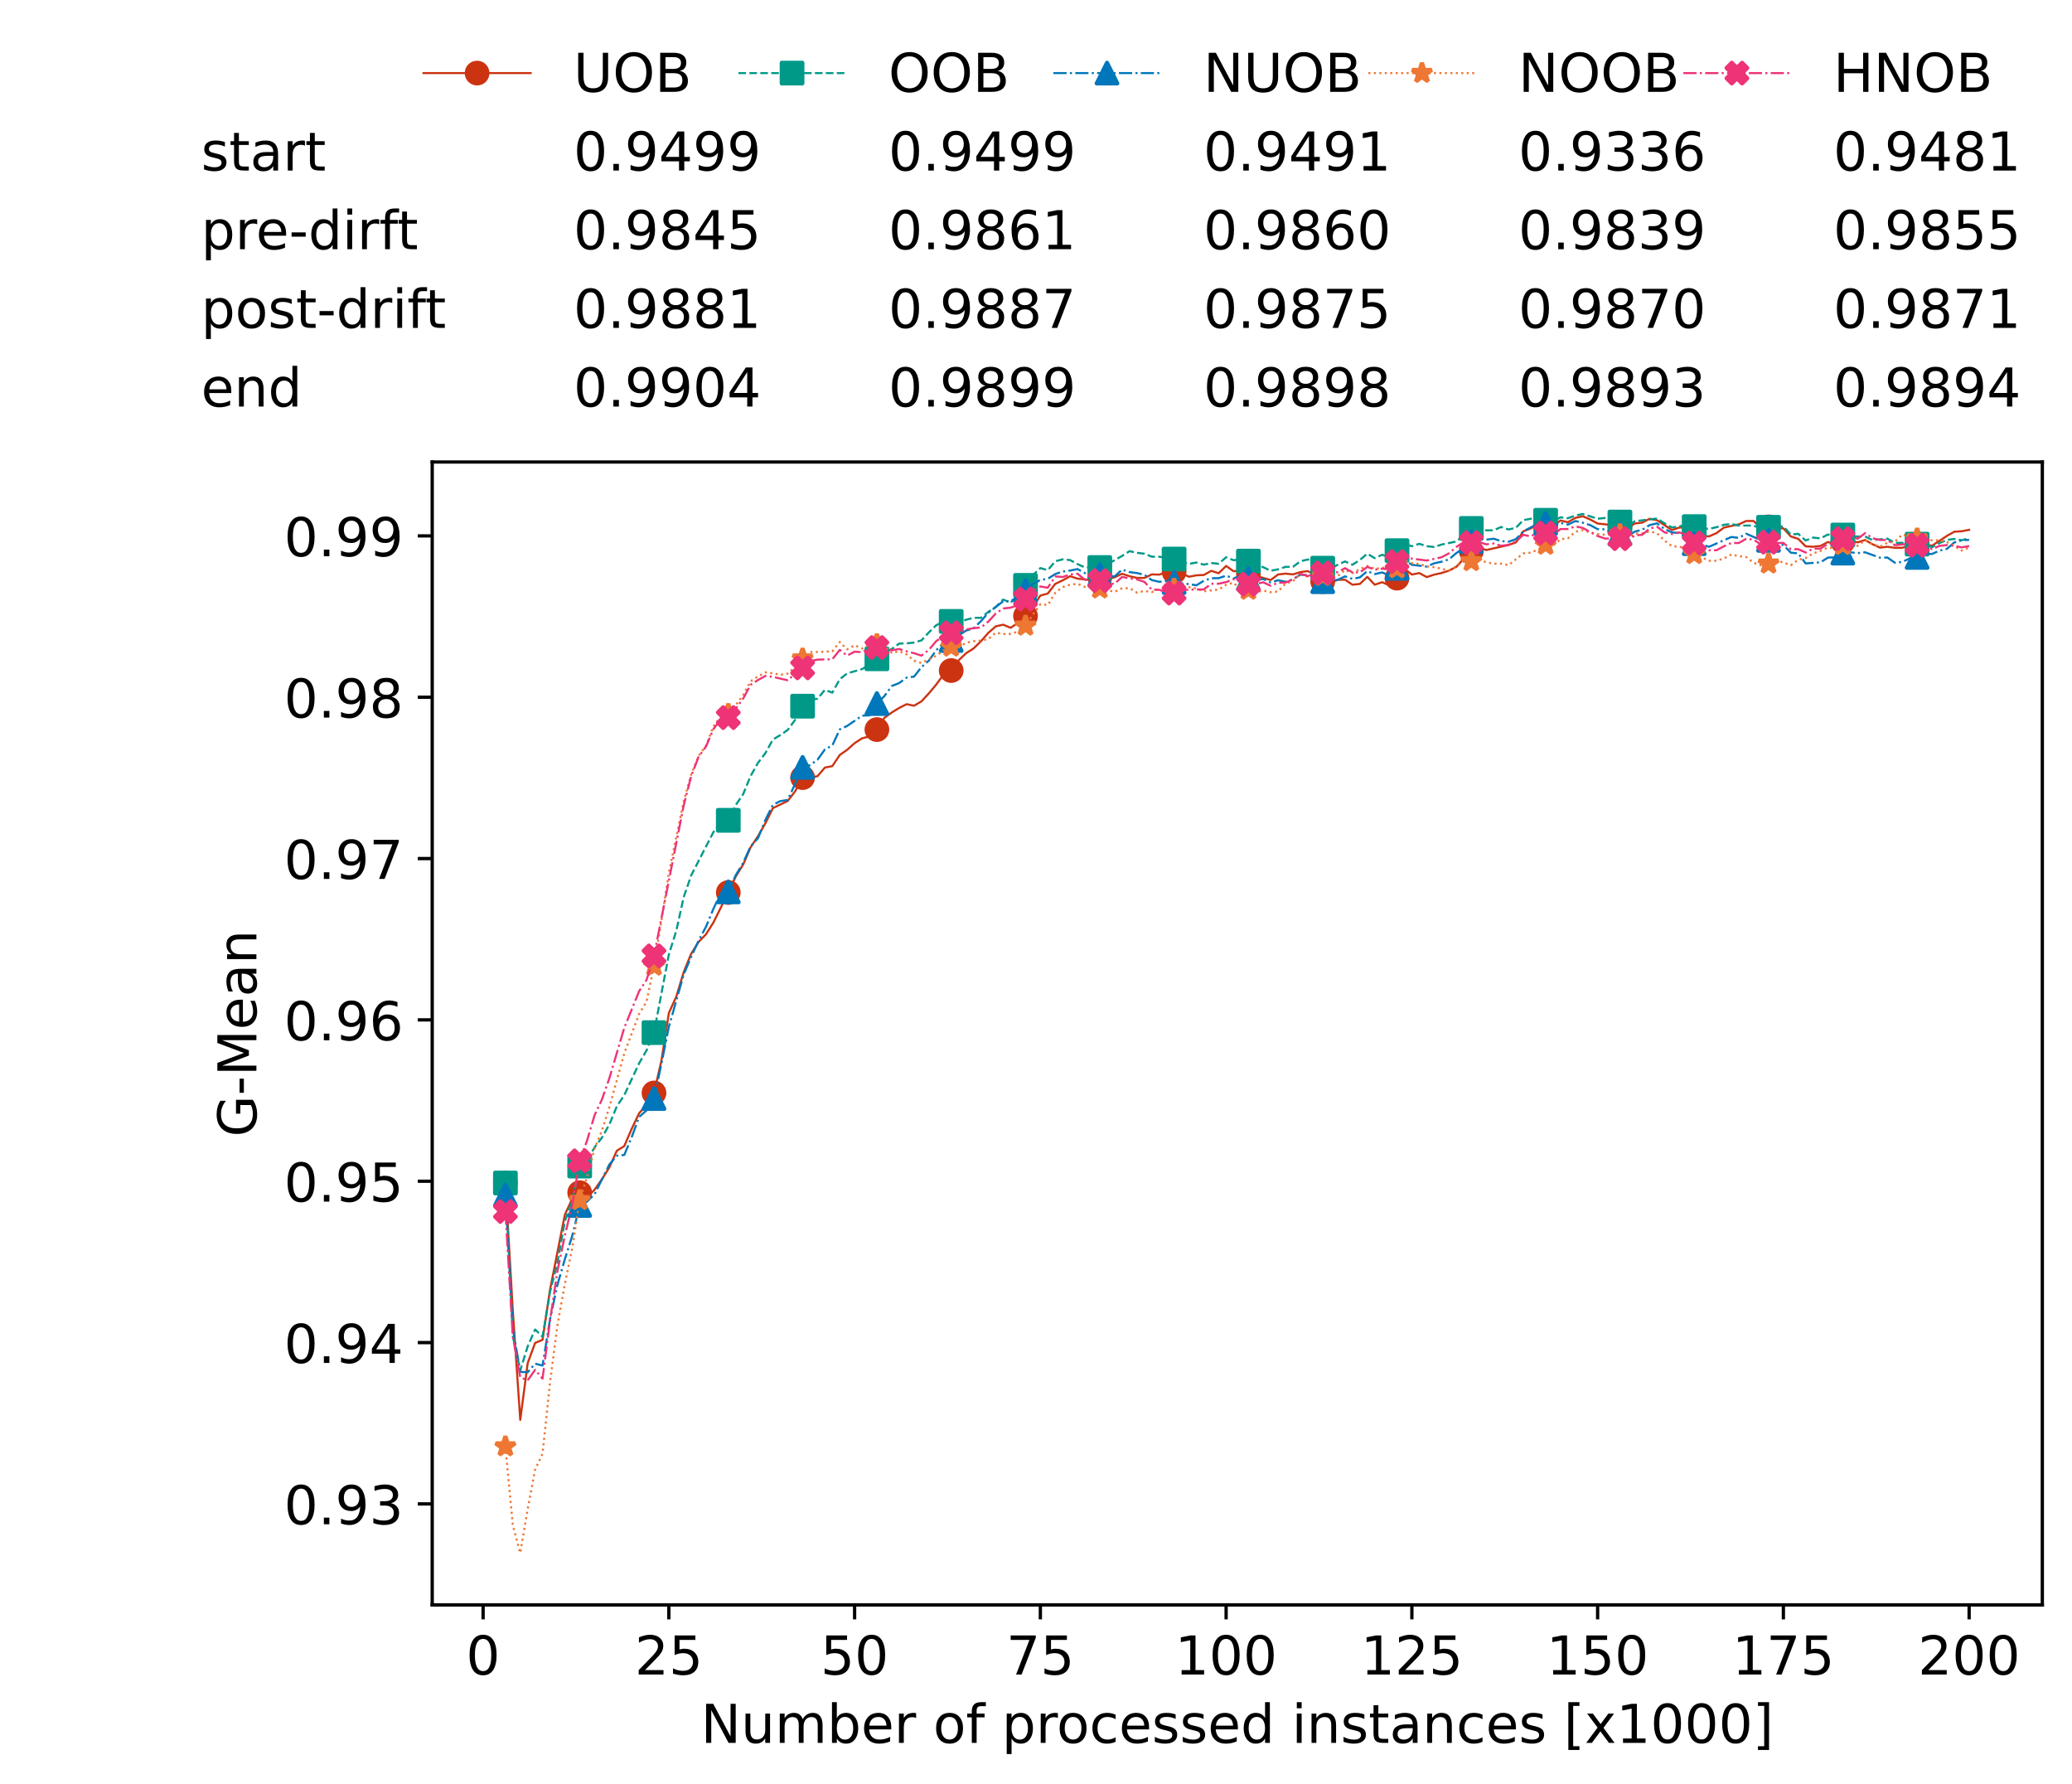 <?xml version="1.0" encoding="utf-8" standalone="no"?>
<!DOCTYPE svg PUBLIC "-//W3C//DTD SVG 1.1//EN"
  "http://www.w3.org/Graphics/SVG/1.1/DTD/svg11.dtd">
<!-- Created with matplotlib (https://matplotlib.org/) -->
<svg height="432.615pt" version="1.1" viewBox="0 0 502.65 432.615" width="502.65pt" xmlns="http://www.w3.org/2000/svg" xmlns:xlink="http://www.w3.org/1999/xlink">
 <defs>
  <style type="text/css">*{stroke-linecap:butt;stroke-linejoin:round;}</style>
 </defs>
 <g id="figure_1">
  <g id="patch_1">
   <path d="M 0 432.615 
L 502.65 432.615 
L 502.65 0 
L 0 0 
z
" style="fill:#ffffff;"/>
  </g>
  <g id="axes_1">
   <g id="patch_2">
    <path d="M 104.85 389.252 
L 495.45 389.252 
L 495.45 112.052 
L 104.85 112.052 
z
" style="fill:#ffffff;"/>
   </g>
   <g id="matplotlib.axis_1">
    <g id="xtick_1">
     <g id="line2d_1">
      <defs>
       <path d="M 0 0 
L 0 3.5 
" id="m20eefdf0bf" style="stroke:#000000;stroke-width:0.8;"/>
      </defs>
      <g>
       <use style="stroke:#000000;stroke-width:0.8;" x="117.197" xlink:href="#m20eefdf0bf" y="389.252"/>
      </g>
     </g>
     <g id="text_1">
      <!-- 0 -->
      <g transform="translate(113.061 406.13)scale(0.13 -0.13)">
       <defs>
        <path d="M 31.781 66.406 
Q 24.172 66.406 20.328 58.906 
Q 16.5 51.422 16.5 36.375 
Q 16.5 21.391 20.328 13.891 
Q 24.172 6.391 31.781 6.391 
Q 39.453 6.391 43.281 13.891 
Q 47.125 21.391 47.125 36.375 
Q 47.125 51.422 43.281 58.906 
Q 39.453 66.406 31.781 66.406 
z
M 31.781 74.219 
Q 44.047 74.219 50.516 64.516 
Q 56.984 54.828 56.984 36.375 
Q 56.984 17.969 50.516 8.266 
Q 44.047 -1.422 31.781 -1.422 
Q 19.531 -1.422 13.062 8.266 
Q 6.594 17.969 6.594 36.375 
Q 6.594 54.828 13.062 64.516 
Q 19.531 74.219 31.781 74.219 
z
" id="DejaVuSans-48"/>
       </defs>
       <use xlink:href="#DejaVuSans-48"/>
      </g>
     </g>
    </g>
    <g id="xtick_2">
     <g id="line2d_2">
      <g>
       <use style="stroke:#000000;stroke-width:0.8;" x="162.259" xlink:href="#m20eefdf0bf" y="389.252"/>
      </g>
     </g>
     <g id="text_2">
      <!-- 25 -->
      <g transform="translate(153.988 406.13)scale(0.13 -0.13)">
       <defs>
        <path d="M 19.188 8.297 
L 53.609 8.297 
L 53.609 0 
L 7.328 0 
L 7.328 8.297 
Q 12.938 14.109 22.625 23.891 
Q 32.328 33.688 34.812 36.531 
Q 39.547 41.844 41.422 45.531 
Q 43.312 49.219 43.312 52.781 
Q 43.312 58.594 39.234 62.25 
Q 35.156 65.922 28.609 65.922 
Q 23.969 65.922 18.812 64.312 
Q 13.672 62.703 7.812 59.422 
L 7.812 69.391 
Q 13.766 71.781 18.938 73 
Q 24.125 74.219 28.422 74.219 
Q 39.75 74.219 46.484 68.547 
Q 53.219 62.891 53.219 53.422 
Q 53.219 48.922 51.531 44.891 
Q 49.859 40.875 45.406 35.406 
Q 44.188 33.984 37.641 27.219 
Q 31.109 20.453 19.188 8.297 
z
" id="DejaVuSans-50"/>
        <path d="M 10.797 72.906 
L 49.516 72.906 
L 49.516 64.594 
L 19.828 64.594 
L 19.828 46.734 
Q 21.969 47.469 24.109 47.828 
Q 26.266 48.188 28.422 48.188 
Q 40.625 48.188 47.75 41.5 
Q 54.891 34.812 54.891 23.391 
Q 54.891 11.625 47.562 5.094 
Q 40.234 -1.422 26.906 -1.422 
Q 22.312 -1.422 17.547 -0.641 
Q 12.797 0.141 7.719 1.703 
L 7.719 11.625 
Q 12.109 9.234 16.797 8.062 
Q 21.484 6.891 26.703 6.891 
Q 35.156 6.891 40.078 11.328 
Q 45.016 15.766 45.016 23.391 
Q 45.016 31 40.078 35.438 
Q 35.156 39.891 26.703 39.891 
Q 22.75 39.891 18.812 39.016 
Q 14.891 38.141 10.797 36.281 
z
" id="DejaVuSans-53"/>
       </defs>
       <use xlink:href="#DejaVuSans-50"/>
       <use x="63.623" xlink:href="#DejaVuSans-53"/>
      </g>
     </g>
    </g>
    <g id="xtick_3">
     <g id="line2d_3">
      <g>
       <use style="stroke:#000000;stroke-width:0.8;" x="207.322" xlink:href="#m20eefdf0bf" y="389.252"/>
      </g>
     </g>
     <g id="text_3">
      <!-- 50 -->
      <g transform="translate(199.05 406.13)scale(0.13 -0.13)">
       <use xlink:href="#DejaVuSans-53"/>
       <use x="63.623" xlink:href="#DejaVuSans-48"/>
      </g>
     </g>
    </g>
    <g id="xtick_4">
     <g id="line2d_4">
      <g>
       <use style="stroke:#000000;stroke-width:0.8;" x="252.384" xlink:href="#m20eefdf0bf" y="389.252"/>
      </g>
     </g>
     <g id="text_4">
      <!-- 75 -->
      <g transform="translate(244.113 406.13)scale(0.13 -0.13)">
       <defs>
        <path d="M 8.203 72.906 
L 55.078 72.906 
L 55.078 68.703 
L 28.609 0 
L 18.312 0 
L 43.219 64.594 
L 8.203 64.594 
z
" id="DejaVuSans-55"/>
       </defs>
       <use xlink:href="#DejaVuSans-55"/>
       <use x="63.623" xlink:href="#DejaVuSans-53"/>
      </g>
     </g>
    </g>
    <g id="xtick_5">
     <g id="line2d_5">
      <g>
       <use style="stroke:#000000;stroke-width:0.8;" x="297.446" xlink:href="#m20eefdf0bf" y="389.252"/>
      </g>
     </g>
     <g id="text_5">
      <!-- 100 -->
      <g transform="translate(285.039 406.13)scale(0.13 -0.13)">
       <defs>
        <path d="M 12.406 8.297 
L 28.516 8.297 
L 28.516 63.922 
L 10.984 60.406 
L 10.984 69.391 
L 28.422 72.906 
L 38.281 72.906 
L 38.281 8.297 
L 54.391 8.297 
L 54.391 0 
L 12.406 0 
z
" id="DejaVuSans-49"/>
       </defs>
       <use xlink:href="#DejaVuSans-49"/>
       <use x="63.623" xlink:href="#DejaVuSans-48"/>
       <use x="127.246" xlink:href="#DejaVuSans-48"/>
      </g>
     </g>
    </g>
    <g id="xtick_6">
     <g id="line2d_6">
      <g>
       <use style="stroke:#000000;stroke-width:0.8;" x="342.509" xlink:href="#m20eefdf0bf" y="389.252"/>
      </g>
     </g>
     <g id="text_6">
      <!-- 125 -->
      <g transform="translate(330.102 406.13)scale(0.13 -0.13)">
       <use xlink:href="#DejaVuSans-49"/>
       <use x="63.623" xlink:href="#DejaVuSans-50"/>
       <use x="127.246" xlink:href="#DejaVuSans-53"/>
      </g>
     </g>
    </g>
    <g id="xtick_7">
     <g id="line2d_7">
      <g>
       <use style="stroke:#000000;stroke-width:0.8;" x="387.571" xlink:href="#m20eefdf0bf" y="389.252"/>
      </g>
     </g>
     <g id="text_7">
      <!-- 150 -->
      <g transform="translate(375.164 406.13)scale(0.13 -0.13)">
       <use xlink:href="#DejaVuSans-49"/>
       <use x="63.623" xlink:href="#DejaVuSans-53"/>
       <use x="127.246" xlink:href="#DejaVuSans-48"/>
      </g>
     </g>
    </g>
    <g id="xtick_8">
     <g id="line2d_8">
      <g>
       <use style="stroke:#000000;stroke-width:0.8;" x="432.633" xlink:href="#m20eefdf0bf" y="389.252"/>
      </g>
     </g>
     <g id="text_8">
      <!-- 175 -->
      <g transform="translate(420.226 406.13)scale(0.13 -0.13)">
       <use xlink:href="#DejaVuSans-49"/>
       <use x="63.623" xlink:href="#DejaVuSans-55"/>
       <use x="127.246" xlink:href="#DejaVuSans-53"/>
      </g>
     </g>
    </g>
    <g id="xtick_9">
     <g id="line2d_9">
      <g>
       <use style="stroke:#000000;stroke-width:0.8;" x="477.695" xlink:href="#m20eefdf0bf" y="389.252"/>
      </g>
     </g>
     <g id="text_9">
      <!-- 200 -->
      <g transform="translate(465.289 406.13)scale(0.13 -0.13)">
       <use xlink:href="#DejaVuSans-50"/>
       <use x="63.623" xlink:href="#DejaVuSans-48"/>
       <use x="127.246" xlink:href="#DejaVuSans-48"/>
      </g>
     </g>
    </g>
    <g id="text_10">
     <!-- Number of processed instances [x1000] -->
     <g transform="translate(170.025 422.711)scale(0.13 -0.13)">
      <defs>
       <path d="M 9.812 72.906 
L 23.094 72.906 
L 55.422 11.922 
L 55.422 72.906 
L 64.984 72.906 
L 64.984 0 
L 51.703 0 
L 19.391 60.984 
L 19.391 0 
L 9.812 0 
z
" id="DejaVuSans-78"/>
       <path d="M 8.5 21.578 
L 8.5 54.688 
L 17.484 54.688 
L 17.484 21.922 
Q 17.484 14.156 20.5 10.266 
Q 23.531 6.391 29.594 6.391 
Q 36.859 6.391 41.078 11.031 
Q 45.312 15.672 45.312 23.688 
L 45.312 54.688 
L 54.297 54.688 
L 54.297 0 
L 45.312 0 
L 45.312 8.406 
Q 42.047 3.422 37.719 1 
Q 33.406 -1.422 27.688 -1.422 
Q 18.266 -1.422 13.375 4.438 
Q 8.5 10.297 8.5 21.578 
z
M 31.109 56 
z
" id="DejaVuSans-117"/>
       <path d="M 52 44.188 
Q 55.375 50.25 60.062 53.125 
Q 64.75 56 71.094 56 
Q 79.641 56 84.281 50.016 
Q 88.922 44.047 88.922 33.016 
L 88.922 0 
L 79.891 0 
L 79.891 32.719 
Q 79.891 40.578 77.094 44.375 
Q 74.312 48.188 68.609 48.188 
Q 61.625 48.188 57.562 43.547 
Q 53.516 38.922 53.516 30.906 
L 53.516 0 
L 44.484 0 
L 44.484 32.719 
Q 44.484 40.625 41.703 44.406 
Q 38.922 48.188 33.109 48.188 
Q 26.219 48.188 22.156 43.531 
Q 18.109 38.875 18.109 30.906 
L 18.109 0 
L 9.078 0 
L 9.078 54.688 
L 18.109 54.688 
L 18.109 46.188 
Q 21.188 51.219 25.484 53.609 
Q 29.781 56 35.688 56 
Q 41.656 56 45.828 52.969 
Q 50 49.953 52 44.188 
z
" id="DejaVuSans-109"/>
       <path d="M 48.688 27.297 
Q 48.688 37.203 44.609 42.844 
Q 40.531 48.484 33.406 48.484 
Q 26.266 48.484 22.188 42.844 
Q 18.109 37.203 18.109 27.297 
Q 18.109 17.391 22.188 11.75 
Q 26.266 6.109 33.406 6.109 
Q 40.531 6.109 44.609 11.75 
Q 48.688 17.391 48.688 27.297 
z
M 18.109 46.391 
Q 20.953 51.266 25.266 53.625 
Q 29.594 56 35.594 56 
Q 45.562 56 51.781 48.094 
Q 58.016 40.188 58.016 27.297 
Q 58.016 14.406 51.781 6.484 
Q 45.562 -1.422 35.594 -1.422 
Q 29.594 -1.422 25.266 0.953 
Q 20.953 3.328 18.109 8.203 
L 18.109 0 
L 9.078 0 
L 9.078 75.984 
L 18.109 75.984 
z
" id="DejaVuSans-98"/>
       <path d="M 56.203 29.594 
L 56.203 25.203 
L 14.891 25.203 
Q 15.484 15.922 20.484 11.062 
Q 25.484 6.203 34.422 6.203 
Q 39.594 6.203 44.453 7.469 
Q 49.312 8.734 54.109 11.281 
L 54.109 2.781 
Q 49.266 0.734 44.188 -0.344 
Q 39.109 -1.422 33.891 -1.422 
Q 20.797 -1.422 13.156 6.188 
Q 5.516 13.812 5.516 26.812 
Q 5.516 40.234 12.766 48.109 
Q 20.016 56 32.328 56 
Q 43.359 56 49.781 48.891 
Q 56.203 41.797 56.203 29.594 
z
M 47.219 32.234 
Q 47.125 39.594 43.094 43.984 
Q 39.062 48.391 32.422 48.391 
Q 24.906 48.391 20.391 44.141 
Q 15.875 39.891 15.188 32.172 
z
" id="DejaVuSans-101"/>
       <path d="M 41.109 46.297 
Q 39.594 47.172 37.812 47.578 
Q 36.031 48 33.891 48 
Q 26.266 48 22.188 43.047 
Q 18.109 38.094 18.109 28.812 
L 18.109 0 
L 9.078 0 
L 9.078 54.688 
L 18.109 54.688 
L 18.109 46.188 
Q 20.953 51.172 25.484 53.578 
Q 30.031 56 36.531 56 
Q 37.453 56 38.578 55.875 
Q 39.703 55.766 41.062 55.516 
z
" id="DejaVuSans-114"/>
       <path id="DejaVuSans-32"/>
       <path d="M 30.609 48.391 
Q 23.391 48.391 19.188 42.75 
Q 14.984 37.109 14.984 27.297 
Q 14.984 17.484 19.156 11.844 
Q 23.344 6.203 30.609 6.203 
Q 37.797 6.203 41.984 11.859 
Q 46.188 17.531 46.188 27.297 
Q 46.188 37.016 41.984 42.703 
Q 37.797 48.391 30.609 48.391 
z
M 30.609 56 
Q 42.328 56 49.016 48.375 
Q 55.719 40.766 55.719 27.297 
Q 55.719 13.875 49.016 6.219 
Q 42.328 -1.422 30.609 -1.422 
Q 18.844 -1.422 12.172 6.219 
Q 5.516 13.875 5.516 27.297 
Q 5.516 40.766 12.172 48.375 
Q 18.844 56 30.609 56 
z
" id="DejaVuSans-111"/>
       <path d="M 37.109 75.984 
L 37.109 68.5 
L 28.516 68.5 
Q 23.688 68.5 21.797 66.547 
Q 19.922 64.594 19.922 59.516 
L 19.922 54.688 
L 34.719 54.688 
L 34.719 47.703 
L 19.922 47.703 
L 19.922 0 
L 10.891 0 
L 10.891 47.703 
L 2.297 47.703 
L 2.297 54.688 
L 10.891 54.688 
L 10.891 58.5 
Q 10.891 67.625 15.141 71.797 
Q 19.391 75.984 28.609 75.984 
z
" id="DejaVuSans-102"/>
       <path d="M 18.109 8.203 
L 18.109 -20.797 
L 9.078 -20.797 
L 9.078 54.688 
L 18.109 54.688 
L 18.109 46.391 
Q 20.953 51.266 25.266 53.625 
Q 29.594 56 35.594 56 
Q 45.562 56 51.781 48.094 
Q 58.016 40.188 58.016 27.297 
Q 58.016 14.406 51.781 6.484 
Q 45.562 -1.422 35.594 -1.422 
Q 29.594 -1.422 25.266 0.953 
Q 20.953 3.328 18.109 8.203 
z
M 48.688 27.297 
Q 48.688 37.203 44.609 42.844 
Q 40.531 48.484 33.406 48.484 
Q 26.266 48.484 22.188 42.844 
Q 18.109 37.203 18.109 27.297 
Q 18.109 17.391 22.188 11.75 
Q 26.266 6.109 33.406 6.109 
Q 40.531 6.109 44.609 11.75 
Q 48.688 17.391 48.688 27.297 
z
" id="DejaVuSans-112"/>
       <path d="M 48.781 52.594 
L 48.781 44.188 
Q 44.969 46.297 41.141 47.344 
Q 37.312 48.391 33.406 48.391 
Q 24.656 48.391 19.812 42.844 
Q 14.984 37.312 14.984 27.297 
Q 14.984 17.281 19.812 11.734 
Q 24.656 6.203 33.406 6.203 
Q 37.312 6.203 41.141 7.25 
Q 44.969 8.297 48.781 10.406 
L 48.781 2.094 
Q 45.016 0.344 40.984 -0.531 
Q 36.969 -1.422 32.422 -1.422 
Q 20.062 -1.422 12.781 6.344 
Q 5.516 14.109 5.516 27.297 
Q 5.516 40.672 12.859 48.328 
Q 20.219 56 33.016 56 
Q 37.156 56 41.109 55.141 
Q 45.062 54.297 48.781 52.594 
z
" id="DejaVuSans-99"/>
       <path d="M 44.281 53.078 
L 44.281 44.578 
Q 40.484 46.531 36.375 47.5 
Q 32.281 48.484 27.875 48.484 
Q 21.188 48.484 17.844 46.438 
Q 14.5 44.391 14.5 40.281 
Q 14.5 37.156 16.891 35.375 
Q 19.281 33.594 26.516 31.984 
L 29.594 31.297 
Q 39.156 29.25 43.188 25.516 
Q 47.219 21.781 47.219 15.094 
Q 47.219 7.469 41.188 3.016 
Q 35.156 -1.422 24.609 -1.422 
Q 20.219 -1.422 15.453 -0.562 
Q 10.688 0.297 5.422 2 
L 5.422 11.281 
Q 10.406 8.688 15.234 7.391 
Q 20.062 6.109 24.812 6.109 
Q 31.156 6.109 34.562 8.281 
Q 37.984 10.453 37.984 14.406 
Q 37.984 18.062 35.516 20.016 
Q 33.062 21.969 24.703 23.781 
L 21.578 24.516 
Q 13.234 26.266 9.516 29.906 
Q 5.812 33.547 5.812 39.891 
Q 5.812 47.609 11.281 51.797 
Q 16.75 56 26.812 56 
Q 31.781 56 36.172 55.266 
Q 40.578 54.547 44.281 53.078 
z
" id="DejaVuSans-115"/>
       <path d="M 45.406 46.391 
L 45.406 75.984 
L 54.391 75.984 
L 54.391 0 
L 45.406 0 
L 45.406 8.203 
Q 42.578 3.328 38.25 0.953 
Q 33.938 -1.422 27.875 -1.422 
Q 17.969 -1.422 11.734 6.484 
Q 5.516 14.406 5.516 27.297 
Q 5.516 40.188 11.734 48.094 
Q 17.969 56 27.875 56 
Q 33.938 56 38.25 53.625 
Q 42.578 51.266 45.406 46.391 
z
M 14.797 27.297 
Q 14.797 17.391 18.875 11.75 
Q 22.953 6.109 30.078 6.109 
Q 37.203 6.109 41.297 11.75 
Q 45.406 17.391 45.406 27.297 
Q 45.406 37.203 41.297 42.844 
Q 37.203 48.484 30.078 48.484 
Q 22.953 48.484 18.875 42.844 
Q 14.797 37.203 14.797 27.297 
z
" id="DejaVuSans-100"/>
       <path d="M 9.422 54.688 
L 18.406 54.688 
L 18.406 0 
L 9.422 0 
z
M 9.422 75.984 
L 18.406 75.984 
L 18.406 64.594 
L 9.422 64.594 
z
" id="DejaVuSans-105"/>
       <path d="M 54.891 33.016 
L 54.891 0 
L 45.906 0 
L 45.906 32.719 
Q 45.906 40.484 42.875 44.328 
Q 39.844 48.188 33.797 48.188 
Q 26.516 48.188 22.312 43.547 
Q 18.109 38.922 18.109 30.906 
L 18.109 0 
L 9.078 0 
L 9.078 54.688 
L 18.109 54.688 
L 18.109 46.188 
Q 21.344 51.125 25.703 53.562 
Q 30.078 56 35.797 56 
Q 45.219 56 50.047 50.172 
Q 54.891 44.344 54.891 33.016 
z
" id="DejaVuSans-110"/>
       <path d="M 18.312 70.219 
L 18.312 54.688 
L 36.812 54.688 
L 36.812 47.703 
L 18.312 47.703 
L 18.312 18.016 
Q 18.312 11.328 20.141 9.422 
Q 21.969 7.516 27.594 7.516 
L 36.812 7.516 
L 36.812 0 
L 27.594 0 
Q 17.188 0 13.234 3.875 
Q 9.281 7.766 9.281 18.016 
L 9.281 47.703 
L 2.688 47.703 
L 2.688 54.688 
L 9.281 54.688 
L 9.281 70.219 
z
" id="DejaVuSans-116"/>
       <path d="M 34.281 27.484 
Q 23.391 27.484 19.188 25 
Q 14.984 22.516 14.984 16.5 
Q 14.984 11.719 18.141 8.906 
Q 21.297 6.109 26.703 6.109 
Q 34.188 6.109 38.703 11.406 
Q 43.219 16.703 43.219 25.484 
L 43.219 27.484 
z
M 52.203 31.203 
L 52.203 0 
L 43.219 0 
L 43.219 8.297 
Q 40.141 3.328 35.547 0.953 
Q 30.953 -1.422 24.312 -1.422 
Q 15.922 -1.422 10.953 3.297 
Q 6 8.016 6 15.922 
Q 6 25.141 12.172 29.828 
Q 18.359 34.516 30.609 34.516 
L 43.219 34.516 
L 43.219 35.406 
Q 43.219 41.609 39.141 45 
Q 35.062 48.391 27.688 48.391 
Q 23 48.391 18.547 47.266 
Q 14.109 46.141 10.016 43.891 
L 10.016 52.203 
Q 14.938 54.109 19.578 55.047 
Q 24.219 56 28.609 56 
Q 40.484 56 46.344 49.844 
Q 52.203 43.703 52.203 31.203 
z
" id="DejaVuSans-97"/>
       <path d="M 8.594 75.984 
L 29.297 75.984 
L 29.297 69 
L 17.578 69 
L 17.578 -6.203 
L 29.297 -6.203 
L 29.297 -13.188 
L 8.594 -13.188 
z
" id="DejaVuSans-91"/>
       <path d="M 54.891 54.688 
L 35.109 28.078 
L 55.906 0 
L 45.312 0 
L 29.391 21.484 
L 13.484 0 
L 2.875 0 
L 24.125 28.609 
L 4.688 54.688 
L 15.281 54.688 
L 29.781 35.203 
L 44.281 54.688 
z
" id="DejaVuSans-120"/>
       <path d="M 30.422 75.984 
L 30.422 -13.188 
L 9.719 -13.188 
L 9.719 -6.203 
L 21.391 -6.203 
L 21.391 69 
L 9.719 69 
L 9.719 75.984 
z
" id="DejaVuSans-93"/>
      </defs>
      <use xlink:href="#DejaVuSans-78"/>
      <use x="74.805" xlink:href="#DejaVuSans-117"/>
      <use x="138.184" xlink:href="#DejaVuSans-109"/>
      <use x="235.596" xlink:href="#DejaVuSans-98"/>
      <use x="299.072" xlink:href="#DejaVuSans-101"/>
      <use x="360.596" xlink:href="#DejaVuSans-114"/>
      <use x="401.709" xlink:href="#DejaVuSans-32"/>
      <use x="433.496" xlink:href="#DejaVuSans-111"/>
      <use x="494.678" xlink:href="#DejaVuSans-102"/>
      <use x="529.883" xlink:href="#DejaVuSans-32"/>
      <use x="561.67" xlink:href="#DejaVuSans-112"/>
      <use x="625.146" xlink:href="#DejaVuSans-114"/>
      <use x="664.01" xlink:href="#DejaVuSans-111"/>
      <use x="725.191" xlink:href="#DejaVuSans-99"/>
      <use x="780.172" xlink:href="#DejaVuSans-101"/>
      <use x="841.695" xlink:href="#DejaVuSans-115"/>
      <use x="893.795" xlink:href="#DejaVuSans-115"/>
      <use x="945.895" xlink:href="#DejaVuSans-101"/>
      <use x="1007.418" xlink:href="#DejaVuSans-100"/>
      <use x="1070.895" xlink:href="#DejaVuSans-32"/>
      <use x="1102.682" xlink:href="#DejaVuSans-105"/>
      <use x="1130.465" xlink:href="#DejaVuSans-110"/>
      <use x="1193.844" xlink:href="#DejaVuSans-115"/>
      <use x="1245.943" xlink:href="#DejaVuSans-116"/>
      <use x="1285.152" xlink:href="#DejaVuSans-97"/>
      <use x="1346.432" xlink:href="#DejaVuSans-110"/>
      <use x="1409.811" xlink:href="#DejaVuSans-99"/>
      <use x="1464.791" xlink:href="#DejaVuSans-101"/>
      <use x="1526.314" xlink:href="#DejaVuSans-115"/>
      <use x="1578.414" xlink:href="#DejaVuSans-32"/>
      <use x="1610.201" xlink:href="#DejaVuSans-91"/>
      <use x="1649.215" xlink:href="#DejaVuSans-120"/>
      <use x="1708.395" xlink:href="#DejaVuSans-49"/>
      <use x="1772.018" xlink:href="#DejaVuSans-48"/>
      <use x="1835.641" xlink:href="#DejaVuSans-48"/>
      <use x="1899.264" xlink:href="#DejaVuSans-48"/>
      <use x="1962.887" xlink:href="#DejaVuSans-93"/>
     </g>
    </g>
   </g>
   <g id="matplotlib.axis_2">
    <g id="ytick_1">
     <g id="line2d_10">
      <defs>
       <path d="M 0 0 
L -3.5 0 
" id="me5d791c477" style="stroke:#000000;stroke-width:0.8;"/>
      </defs>
      <g>
       <use style="stroke:#000000;stroke-width:0.8;" x="104.85" xlink:href="#me5d791c477" y="364.748"/>
      </g>
     </g>
     <g id="text_11">
      <!-- 0.93 -->
      <g transform="translate(68.905 369.687)scale(0.13 -0.13)">
       <defs>
        <path d="M 10.688 12.406 
L 21 12.406 
L 21 0 
L 10.688 0 
z
" id="DejaVuSans-46"/>
        <path d="M 10.984 1.516 
L 10.984 10.5 
Q 14.703 8.734 18.5 7.812 
Q 22.312 6.891 25.984 6.891 
Q 35.75 6.891 40.891 13.453 
Q 46.047 20.016 46.781 33.406 
Q 43.953 29.203 39.594 26.953 
Q 35.25 24.703 29.984 24.703 
Q 19.047 24.703 12.672 31.312 
Q 6.297 37.938 6.297 49.422 
Q 6.297 60.641 12.938 67.422 
Q 19.578 74.219 30.609 74.219 
Q 43.266 74.219 49.922 64.516 
Q 56.594 54.828 56.594 36.375 
Q 56.594 19.141 48.406 8.859 
Q 40.234 -1.422 26.422 -1.422 
Q 22.703 -1.422 18.891 -0.688 
Q 15.094 0.047 10.984 1.516 
z
M 30.609 32.422 
Q 37.25 32.422 41.125 36.953 
Q 45.016 41.5 45.016 49.422 
Q 45.016 57.281 41.125 61.844 
Q 37.25 66.406 30.609 66.406 
Q 23.969 66.406 20.094 61.844 
Q 16.219 57.281 16.219 49.422 
Q 16.219 41.5 20.094 36.953 
Q 23.969 32.422 30.609 32.422 
z
" id="DejaVuSans-57"/>
        <path d="M 40.578 39.312 
Q 47.656 37.797 51.625 33 
Q 55.609 28.219 55.609 21.188 
Q 55.609 10.406 48.188 4.484 
Q 40.766 -1.422 27.094 -1.422 
Q 22.516 -1.422 17.656 -0.516 
Q 12.797 0.391 7.625 2.203 
L 7.625 11.719 
Q 11.719 9.328 16.594 8.109 
Q 21.484 6.891 26.812 6.891 
Q 36.078 6.891 40.938 10.547 
Q 45.797 14.203 45.797 21.188 
Q 45.797 27.641 41.281 31.266 
Q 36.766 34.906 28.719 34.906 
L 20.219 34.906 
L 20.219 43.016 
L 29.109 43.016 
Q 36.375 43.016 40.234 45.922 
Q 44.094 48.828 44.094 54.297 
Q 44.094 59.906 40.109 62.906 
Q 36.141 65.922 28.719 65.922 
Q 24.656 65.922 20.016 65.031 
Q 15.375 64.156 9.812 62.312 
L 9.812 71.094 
Q 15.438 72.656 20.344 73.438 
Q 25.25 74.219 29.594 74.219 
Q 40.828 74.219 47.359 69.109 
Q 53.906 64.016 53.906 55.328 
Q 53.906 49.266 50.438 45.094 
Q 46.969 40.922 40.578 39.312 
z
" id="DejaVuSans-51"/>
       </defs>
       <use xlink:href="#DejaVuSans-48"/>
       <use x="63.623" xlink:href="#DejaVuSans-46"/>
       <use x="95.41" xlink:href="#DejaVuSans-57"/>
       <use x="159.033" xlink:href="#DejaVuSans-51"/>
      </g>
     </g>
    </g>
    <g id="ytick_2">
     <g id="line2d_11">
      <g>
       <use style="stroke:#000000;stroke-width:0.8;" x="104.85" xlink:href="#me5d791c477" y="325.619"/>
      </g>
     </g>
     <g id="text_12">
      <!-- 0.94 -->
      <g transform="translate(68.905 330.558)scale(0.13 -0.13)">
       <defs>
        <path d="M 37.797 64.312 
L 12.891 25.391 
L 37.797 25.391 
z
M 35.203 72.906 
L 47.609 72.906 
L 47.609 25.391 
L 58.016 25.391 
L 58.016 17.188 
L 47.609 17.188 
L 47.609 0 
L 37.797 0 
L 37.797 17.188 
L 4.891 17.188 
L 4.891 26.703 
z
" id="DejaVuSans-52"/>
       </defs>
       <use xlink:href="#DejaVuSans-48"/>
       <use x="63.623" xlink:href="#DejaVuSans-46"/>
       <use x="95.41" xlink:href="#DejaVuSans-57"/>
       <use x="159.033" xlink:href="#DejaVuSans-52"/>
      </g>
     </g>
    </g>
    <g id="ytick_3">
     <g id="line2d_12">
      <g>
       <use style="stroke:#000000;stroke-width:0.8;" x="104.85" xlink:href="#me5d791c477" y="286.489"/>
      </g>
     </g>
     <g id="text_13">
      <!-- 0.95 -->
      <g transform="translate(68.905 291.428)scale(0.13 -0.13)">
       <use xlink:href="#DejaVuSans-48"/>
       <use x="63.623" xlink:href="#DejaVuSans-46"/>
       <use x="95.41" xlink:href="#DejaVuSans-57"/>
       <use x="159.033" xlink:href="#DejaVuSans-53"/>
      </g>
     </g>
    </g>
    <g id="ytick_4">
     <g id="line2d_13">
      <g>
       <use style="stroke:#000000;stroke-width:0.8;" x="104.85" xlink:href="#me5d791c477" y="247.36"/>
      </g>
     </g>
     <g id="text_14">
      <!-- 0.96 -->
      <g transform="translate(68.905 252.299)scale(0.13 -0.13)">
       <defs>
        <path d="M 33.016 40.375 
Q 26.375 40.375 22.484 35.828 
Q 18.609 31.297 18.609 23.391 
Q 18.609 15.531 22.484 10.953 
Q 26.375 6.391 33.016 6.391 
Q 39.656 6.391 43.531 10.953 
Q 47.406 15.531 47.406 23.391 
Q 47.406 31.297 43.531 35.828 
Q 39.656 40.375 33.016 40.375 
z
M 52.594 71.297 
L 52.594 62.312 
Q 48.875 64.062 45.094 64.984 
Q 41.312 65.922 37.594 65.922 
Q 27.828 65.922 22.672 59.328 
Q 17.531 52.734 16.797 39.406 
Q 19.672 43.656 24.016 45.922 
Q 28.375 48.188 33.594 48.188 
Q 44.578 48.188 50.953 41.516 
Q 57.328 34.859 57.328 23.391 
Q 57.328 12.156 50.688 5.359 
Q 44.047 -1.422 33.016 -1.422 
Q 20.359 -1.422 13.672 8.266 
Q 6.984 17.969 6.984 36.375 
Q 6.984 53.656 15.188 63.938 
Q 23.391 74.219 37.203 74.219 
Q 40.922 74.219 44.703 73.484 
Q 48.484 72.75 52.594 71.297 
z
" id="DejaVuSans-54"/>
       </defs>
       <use xlink:href="#DejaVuSans-48"/>
       <use x="63.623" xlink:href="#DejaVuSans-46"/>
       <use x="95.41" xlink:href="#DejaVuSans-57"/>
       <use x="159.033" xlink:href="#DejaVuSans-54"/>
      </g>
     </g>
    </g>
    <g id="ytick_5">
     <g id="line2d_14">
      <g>
       <use style="stroke:#000000;stroke-width:0.8;" x="104.85" xlink:href="#me5d791c477" y="208.23"/>
      </g>
     </g>
     <g id="text_15">
      <!-- 0.97 -->
      <g transform="translate(68.905 213.169)scale(0.13 -0.13)">
       <use xlink:href="#DejaVuSans-48"/>
       <use x="63.623" xlink:href="#DejaVuSans-46"/>
       <use x="95.41" xlink:href="#DejaVuSans-57"/>
       <use x="159.033" xlink:href="#DejaVuSans-55"/>
      </g>
     </g>
    </g>
    <g id="ytick_6">
     <g id="line2d_15">
      <g>
       <use style="stroke:#000000;stroke-width:0.8;" x="104.85" xlink:href="#me5d791c477" y="169.1"/>
      </g>
     </g>
     <g id="text_16">
      <!-- 0.98 -->
      <g transform="translate(68.905 174.039)scale(0.13 -0.13)">
       <defs>
        <path d="M 31.781 34.625 
Q 24.75 34.625 20.719 30.859 
Q 16.703 27.094 16.703 20.516 
Q 16.703 13.922 20.719 10.156 
Q 24.75 6.391 31.781 6.391 
Q 38.812 6.391 42.859 10.172 
Q 46.922 13.969 46.922 20.516 
Q 46.922 27.094 42.891 30.859 
Q 38.875 34.625 31.781 34.625 
z
M 21.922 38.812 
Q 15.578 40.375 12.031 44.719 
Q 8.5 49.078 8.5 55.328 
Q 8.5 64.062 14.719 69.141 
Q 20.953 74.219 31.781 74.219 
Q 42.672 74.219 48.875 69.141 
Q 55.078 64.062 55.078 55.328 
Q 55.078 49.078 51.531 44.719 
Q 48 40.375 41.703 38.812 
Q 48.828 37.156 52.797 32.312 
Q 56.781 27.484 56.781 20.516 
Q 56.781 9.906 50.312 4.234 
Q 43.844 -1.422 31.781 -1.422 
Q 19.734 -1.422 13.25 4.234 
Q 6.781 9.906 6.781 20.516 
Q 6.781 27.484 10.781 32.312 
Q 14.797 37.156 21.922 38.812 
z
M 18.312 54.391 
Q 18.312 48.734 21.844 45.562 
Q 25.391 42.391 31.781 42.391 
Q 38.141 42.391 41.719 45.562 
Q 45.312 48.734 45.312 54.391 
Q 45.312 60.062 41.719 63.234 
Q 38.141 66.406 31.781 66.406 
Q 25.391 66.406 21.844 63.234 
Q 18.312 60.062 18.312 54.391 
z
" id="DejaVuSans-56"/>
       </defs>
       <use xlink:href="#DejaVuSans-48"/>
       <use x="63.623" xlink:href="#DejaVuSans-46"/>
       <use x="95.41" xlink:href="#DejaVuSans-57"/>
       <use x="159.033" xlink:href="#DejaVuSans-56"/>
      </g>
     </g>
    </g>
    <g id="ytick_7">
     <g id="line2d_16">
      <g>
       <use style="stroke:#000000;stroke-width:0.8;" x="104.85" xlink:href="#me5d791c477" y="129.971"/>
      </g>
     </g>
     <g id="text_17">
      <!-- 0.99 -->
      <g transform="translate(68.905 134.91)scale(0.13 -0.13)">
       <use xlink:href="#DejaVuSans-48"/>
       <use x="63.623" xlink:href="#DejaVuSans-46"/>
       <use x="95.41" xlink:href="#DejaVuSans-57"/>
       <use x="159.033" xlink:href="#DejaVuSans-57"/>
      </g>
     </g>
    </g>
    <g id="text_18">
     <!-- G-Mean -->
     <g transform="translate(62.201 275.744)rotate(-90)scale(0.13 -0.13)">
      <defs>
       <path d="M 59.516 10.406 
L 59.516 29.984 
L 43.406 29.984 
L 43.406 38.094 
L 69.281 38.094 
L 69.281 6.781 
Q 63.578 2.734 56.688 0.656 
Q 49.812 -1.422 42 -1.422 
Q 24.906 -1.422 15.25 8.562 
Q 5.609 18.562 5.609 36.375 
Q 5.609 54.25 15.25 64.234 
Q 24.906 74.219 42 74.219 
Q 49.125 74.219 55.547 72.453 
Q 61.969 70.703 67.391 67.281 
L 67.391 56.781 
Q 61.922 61.422 55.766 63.766 
Q 49.609 66.109 42.828 66.109 
Q 29.438 66.109 22.719 58.641 
Q 16.016 51.172 16.016 36.375 
Q 16.016 21.625 22.719 14.156 
Q 29.438 6.688 42.828 6.688 
Q 48.047 6.688 52.141 7.594 
Q 56.25 8.5 59.516 10.406 
z
" id="DejaVuSans-71"/>
       <path d="M 4.891 31.391 
L 31.203 31.391 
L 31.203 23.391 
L 4.891 23.391 
z
" id="DejaVuSans-45"/>
       <path d="M 9.812 72.906 
L 24.516 72.906 
L 43.109 23.297 
L 61.812 72.906 
L 76.516 72.906 
L 76.516 0 
L 66.891 0 
L 66.891 64.016 
L 48.094 14.016 
L 38.188 14.016 
L 19.391 64.016 
L 19.391 0 
L 9.812 0 
z
" id="DejaVuSans-77"/>
      </defs>
      <use xlink:href="#DejaVuSans-71"/>
      <use x="77.49" xlink:href="#DejaVuSans-45"/>
      <use x="113.574" xlink:href="#DejaVuSans-77"/>
      <use x="199.854" xlink:href="#DejaVuSans-101"/>
      <use x="261.377" xlink:href="#DejaVuSans-97"/>
      <use x="322.656" xlink:href="#DejaVuSans-110"/>
     </g>
    </g>
   </g>
   <g id="line2d_17"/>
   <g id="line2d_18"/>
   <g id="line2d_19"/>
   <g id="line2d_20"/>
   <g id="line2d_21"/>
   <g id="line2d_22">
    <path clip-path="url(#p16ed7f550f)" d="M 122.605 286.926 
L 124.407 317.946 
L 126.21 344.373 
L 128.012 330.618 
L 129.815 325.703 
L 131.617 324.958 
L 133.419 312.87 
L 137.024 294.625 
L 138.827 290.71 
L 140.629 289.26 
L 142.432 290.326 
L 144.234 288.562 
L 146.037 285.989 
L 147.839 283.105 
L 149.642 279.09 
L 151.444 277.963 
L 153.247 273.768 
L 155.049 269.991 
L 156.852 267.94 
L 158.654 265.081 
L 160.457 257.251 
L 162.259 245.687 
L 164.062 241.712 
L 165.864 235.762 
L 167.667 231.335 
L 169.469 228.455 
L 171.272 226.592 
L 173.074 223.728 
L 176.679 216.46 
L 178.482 212.581 
L 180.284 209.683 
L 182.087 205.515 
L 183.889 202.796 
L 185.692 199.631 
L 187.494 196 
L 191.099 194.245 
L 192.902 191.907 
L 194.704 188.596 
L 196.507 188.539 
L 198.309 188.269 
L 200.112 186.162 
L 201.914 185.809 
L 203.717 183.117 
L 205.519 181.847 
L 207.322 180.238 
L 209.124 179.078 
L 210.927 178.597 
L 212.729 176.95 
L 214.532 174.103 
L 216.334 172.799 
L 218.137 171.698 
L 219.939 170.783 
L 221.742 171.163 
L 223.544 170.1 
L 225.347 168.151 
L 227.149 165.986 
L 228.952 163.524 
L 230.754 162.627 
L 232.557 160.153 
L 234.359 158.431 
L 236.162 157.28 
L 237.964 155.533 
L 239.767 153.485 
L 241.569 151.912 
L 243.372 151.504 
L 245.174 152.268 
L 246.976 151.038 
L 248.779 149.396 
L 250.581 147.121 
L 252.384 144.449 
L 254.186 143.952 
L 255.989 141.614 
L 257.791 140.764 
L 259.594 139.747 
L 261.396 140.335 
L 263.199 140.548 
L 265.001 140.583 
L 266.804 139.993 
L 268.606 140.408 
L 270.409 140.013 
L 272.211 139.153 
L 274.014 139.757 
L 275.816 140.157 
L 277.619 140.172 
L 279.421 139.315 
L 281.224 139.362 
L 283.026 138.765 
L 284.829 138.698 
L 286.631 139.052 
L 288.434 139.875 
L 290.236 139.538 
L 292.039 139.449 
L 293.841 138.451 
L 295.644 139.029 
L 297.446 137.261 
L 299.249 138.545 
L 301.051 138.353 
L 302.854 139.152 
L 308.261 140.675 
L 310.064 139.331 
L 311.866 139.125 
L 313.669 139.312 
L 315.471 138.751 
L 317.274 138.511 
L 319.076 139.475 
L 320.879 141.055 
L 322.681 141.275 
L 324.484 140.623 
L 326.286 140.598 
L 328.089 141.808 
L 329.891 141.626 
L 331.694 139.908 
L 333.496 141.809 
L 335.299 141.209 
L 337.101 141.996 
L 338.904 140.224 
L 340.706 137.942 
L 342.509 139.346 
L 344.311 138.987 
L 346.114 139.96 
L 347.916 139.369 
L 349.719 138.975 
L 351.521 138.394 
L 353.324 137.448 
L 355.126 135.461 
L 356.928 133.681 
L 358.731 132.723 
L 360.533 133.407 
L 365.941 132.181 
L 367.743 131.556 
L 369.546 128.866 
L 371.348 128.153 
L 373.151 127.16 
L 376.756 127.583 
L 378.558 126.239 
L 380.361 126.647 
L 382.163 125.604 
L 383.966 125.211 
L 385.768 125.993 
L 387.571 126.969 
L 391.176 127.357 
L 394.781 128.18 
L 396.583 126.95 
L 398.386 126.762 
L 400.188 125.814 
L 401.991 126.166 
L 405.596 128.553 
L 407.398 127.947 
L 409.201 127.97 
L 411.003 129.143 
L 412.806 129.94 
L 414.608 130.092 
L 416.411 129.299 
L 418.213 127.958 
L 421.818 127.164 
L 423.621 126.356 
L 425.423 126.361 
L 427.226 128.134 
L 429.028 127.777 
L 430.831 128.171 
L 432.633 128.129 
L 434.436 130.103 
L 436.238 130.691 
L 438.041 132.501 
L 439.843 132.609 
L 441.646 132.413 
L 443.448 131.446 
L 445.251 131.989 
L 447.053 131.363 
L 448.856 131.153 
L 450.658 131.545 
L 452.461 130.965 
L 454.263 131.998 
L 456.066 132.817 
L 457.868 132.613 
L 459.671 132.861 
L 461.473 132.858 
L 463.276 132.219 
L 465.078 132.185 
L 466.881 131.954 
L 468.683 132.364 
L 472.288 129.987 
L 474.09 128.959 
L 475.893 128.847 
L 477.695 128.502 
L 477.695 128.502 
" style="fill:none;stroke:#cc3311;stroke-linecap:square;stroke-width:0.5;"/>
    <defs>
     <path d="M 0 2.5 
C 0.663 2.5 1.299 2.237 1.768 1.768 
C 2.237 1.299 2.5 0.663 2.5 0 
C 2.5 -0.663 2.237 -1.299 1.768 -1.768 
C 1.299 -2.237 0.663 -2.5 0 -2.5 
C -0.663 -2.5 -1.299 -2.237 -1.768 -1.768 
C -2.237 -1.299 -2.5 -0.663 -2.5 0 
C -2.5 0.663 -2.237 1.299 -1.768 1.768 
C -1.299 2.237 -0.663 2.5 0 2.5 
z
" id="m1308ae5dbf" style="stroke:#cc3311;"/>
    </defs>
    <g clip-path="url(#p16ed7f550f)">
     <use style="fill:#cc3311;stroke:#cc3311;" x="122.605" xlink:href="#m1308ae5dbf" y="286.926"/>
     <use style="fill:#cc3311;stroke:#cc3311;" x="140.629" xlink:href="#m1308ae5dbf" y="289.26"/>
     <use style="fill:#cc3311;stroke:#cc3311;" x="158.654" xlink:href="#m1308ae5dbf" y="265.081"/>
     <use style="fill:#cc3311;stroke:#cc3311;" x="176.679" xlink:href="#m1308ae5dbf" y="216.46"/>
     <use style="fill:#cc3311;stroke:#cc3311;" x="194.704" xlink:href="#m1308ae5dbf" y="188.596"/>
     <use style="fill:#cc3311;stroke:#cc3311;" x="212.729" xlink:href="#m1308ae5dbf" y="176.95"/>
     <use style="fill:#cc3311;stroke:#cc3311;" x="230.754" xlink:href="#m1308ae5dbf" y="162.627"/>
     <use style="fill:#cc3311;stroke:#cc3311;" x="248.779" xlink:href="#m1308ae5dbf" y="149.396"/>
     <use style="fill:#cc3311;stroke:#cc3311;" x="266.804" xlink:href="#m1308ae5dbf" y="139.993"/>
     <use style="fill:#cc3311;stroke:#cc3311;" x="284.829" xlink:href="#m1308ae5dbf" y="138.698"/>
     <use style="fill:#cc3311;stroke:#cc3311;" x="302.854" xlink:href="#m1308ae5dbf" y="139.152"/>
     <use style="fill:#cc3311;stroke:#cc3311;" x="320.879" xlink:href="#m1308ae5dbf" y="141.055"/>
     <use style="fill:#cc3311;stroke:#cc3311;" x="338.904" xlink:href="#m1308ae5dbf" y="140.224"/>
     <use style="fill:#cc3311;stroke:#cc3311;" x="356.928" xlink:href="#m1308ae5dbf" y="133.681"/>
     <use style="fill:#cc3311;stroke:#cc3311;" x="374.953" xlink:href="#m1308ae5dbf" y="127.352"/>
     <use style="fill:#cc3311;stroke:#cc3311;" x="392.978" xlink:href="#m1308ae5dbf" y="127.757"/>
     <use style="fill:#cc3311;stroke:#cc3311;" x="411.003" xlink:href="#m1308ae5dbf" y="129.143"/>
     <use style="fill:#cc3311;stroke:#cc3311;" x="429.028" xlink:href="#m1308ae5dbf" y="127.777"/>
     <use style="fill:#cc3311;stroke:#cc3311;" x="447.053" xlink:href="#m1308ae5dbf" y="131.363"/>
     <use style="fill:#cc3311;stroke:#cc3311;" x="465.078" xlink:href="#m1308ae5dbf" y="132.185"/>
    </g>
   </g>
   <g id="line2d_23"/>
   <g id="line2d_24"/>
   <g id="line2d_25"/>
   <g id="line2d_26"/>
   <g id="line2d_27">
    <path clip-path="url(#p16ed7f550f)" d="M 122.605 286.926 
L 124.407 324.129 
L 126.21 332.366 
L 128.012 326.552 
L 129.815 322.45 
L 131.617 324.204 
L 133.419 313.393 
L 135.222 306.29 
L 137.024 296.222 
L 138.827 291.051 
L 140.629 282.809 
L 142.432 281.522 
L 144.234 278.268 
L 146.037 275.903 
L 147.839 272.696 
L 149.642 268.312 
L 151.444 265.609 
L 155.049 257.875 
L 156.852 254.741 
L 158.654 250.448 
L 162.259 231.494 
L 164.062 225.743 
L 165.864 217.587 
L 167.667 212.327 
L 173.074 201.808 
L 174.877 199.39 
L 176.679 198.96 
L 178.482 195.254 
L 180.284 192.609 
L 182.087 188.214 
L 183.889 185.011 
L 185.692 182.629 
L 187.494 179.358 
L 189.297 178.288 
L 191.099 177.029 
L 192.902 174.573 
L 194.704 171.274 
L 196.507 169.578 
L 198.309 169.488 
L 200.112 167.307 
L 201.914 167.994 
L 203.717 164.741 
L 205.519 163.314 
L 209.124 162.282 
L 210.927 161.195 
L 214.532 158.325 
L 216.334 157.399 
L 218.137 156.094 
L 219.939 156.029 
L 221.742 155.847 
L 223.544 155.311 
L 225.347 153.362 
L 227.149 151.619 
L 228.952 150.772 
L 230.754 150.71 
L 232.557 151.056 
L 234.359 150.311 
L 236.162 149.837 
L 237.964 149.838 
L 239.767 148.393 
L 241.569 147.214 
L 243.372 145.416 
L 245.174 146.205 
L 246.976 144.212 
L 248.779 141.977 
L 250.581 139.474 
L 252.384 137.776 
L 254.186 138.288 
L 255.989 136.124 
L 257.791 135.667 
L 259.594 135.835 
L 261.396 136.812 
L 263.199 137.627 
L 266.804 137.649 
L 268.606 136.88 
L 272.211 134.833 
L 274.014 133.676 
L 275.816 134.079 
L 277.619 134.293 
L 279.421 135.017 
L 281.224 135.032 
L 283.026 135.239 
L 284.829 135.59 
L 288.434 136.772 
L 290.236 136.433 
L 292.039 136.959 
L 293.841 136.545 
L 295.644 136.732 
L 297.446 135.157 
L 299.249 135.865 
L 301.051 135.682 
L 302.854 136.089 
L 306.459 137.569 
L 308.261 138.434 
L 310.064 138.075 
L 311.866 137.48 
L 313.669 137.469 
L 315.471 136.125 
L 317.274 135.695 
L 319.076 136.242 
L 320.879 137.802 
L 322.681 138.019 
L 324.484 136.986 
L 326.286 136.167 
L 328.089 136.968 
L 329.891 135.822 
L 331.694 134.283 
L 333.496 135.369 
L 335.299 134.553 
L 337.101 135.138 
L 340.706 132.049 
L 342.509 132.455 
L 344.311 131.894 
L 346.114 132.468 
L 347.916 132.663 
L 349.719 132.074 
L 353.324 131.328 
L 356.928 128.164 
L 358.731 127.593 
L 360.533 128.628 
L 362.336 128.615 
L 364.138 127.818 
L 365.941 128.416 
L 367.743 128.004 
L 369.546 126.147 
L 371.348 125.812 
L 373.151 125.793 
L 374.953 126.188 
L 376.756 126.422 
L 378.558 125.469 
L 380.361 125.681 
L 382.163 125.044 
L 383.966 124.652 
L 387.571 125.814 
L 389.373 125.623 
L 391.176 126.011 
L 392.978 126.608 
L 394.781 127.623 
L 396.583 126.423 
L 401.991 125.751 
L 403.793 126.925 
L 405.596 127.924 
L 407.398 127.693 
L 409.201 127.135 
L 411.003 127.721 
L 412.806 128.103 
L 414.608 128.264 
L 416.411 127.864 
L 418.213 127.288 
L 420.016 127.07 
L 421.818 127.471 
L 425.423 127.463 
L 427.226 128.258 
L 429.028 127.891 
L 430.831 127.705 
L 432.633 127.663 
L 434.436 129.651 
L 436.238 129.474 
L 438.041 131.089 
L 439.843 130.383 
L 441.646 130.585 
L 443.448 129.634 
L 445.251 130.177 
L 447.053 129.756 
L 450.658 130.139 
L 452.461 130.144 
L 454.263 130.99 
L 457.868 130.636 
L 459.671 131.656 
L 461.473 131.654 
L 463.276 131.994 
L 466.881 131.926 
L 468.683 132.719 
L 470.485 131.727 
L 472.288 130.953 
L 474.09 130.717 
L 475.893 131.033 
L 477.695 130.487 
L 477.695 130.487 
" style="fill:none;stroke:#009988;stroke-dasharray:1.85,0.8;stroke-dashoffset:0;stroke-width:0.5;"/>
    <defs>
     <path d="M -2.5 2.5 
L 2.5 2.5 
L 2.5 -2.5 
L -2.5 -2.5 
z
" id="mf654cd60e7" style="stroke:#009988;stroke-linejoin:miter;"/>
    </defs>
    <g clip-path="url(#p16ed7f550f)">
     <use style="fill:#009988;stroke:#009988;stroke-linejoin:miter;" x="122.605" xlink:href="#mf654cd60e7" y="286.926"/>
     <use style="fill:#009988;stroke:#009988;stroke-linejoin:miter;" x="140.629" xlink:href="#mf654cd60e7" y="282.809"/>
     <use style="fill:#009988;stroke:#009988;stroke-linejoin:miter;" x="158.654" xlink:href="#mf654cd60e7" y="250.448"/>
     <use style="fill:#009988;stroke:#009988;stroke-linejoin:miter;" x="176.679" xlink:href="#mf654cd60e7" y="198.96"/>
     <use style="fill:#009988;stroke:#009988;stroke-linejoin:miter;" x="194.704" xlink:href="#mf654cd60e7" y="171.274"/>
     <use style="fill:#009988;stroke:#009988;stroke-linejoin:miter;" x="212.729" xlink:href="#mf654cd60e7" y="159.776"/>
     <use style="fill:#009988;stroke:#009988;stroke-linejoin:miter;" x="230.754" xlink:href="#mf654cd60e7" y="150.71"/>
     <use style="fill:#009988;stroke:#009988;stroke-linejoin:miter;" x="248.779" xlink:href="#mf654cd60e7" y="141.977"/>
     <use style="fill:#009988;stroke:#009988;stroke-linejoin:miter;" x="266.804" xlink:href="#mf654cd60e7" y="137.649"/>
     <use style="fill:#009988;stroke:#009988;stroke-linejoin:miter;" x="284.829" xlink:href="#mf654cd60e7" y="135.59"/>
     <use style="fill:#009988;stroke:#009988;stroke-linejoin:miter;" x="302.854" xlink:href="#mf654cd60e7" y="136.089"/>
     <use style="fill:#009988;stroke:#009988;stroke-linejoin:miter;" x="320.879" xlink:href="#mf654cd60e7" y="137.802"/>
     <use style="fill:#009988;stroke:#009988;stroke-linejoin:miter;" x="338.904" xlink:href="#mf654cd60e7" y="133.555"/>
     <use style="fill:#009988;stroke:#009988;stroke-linejoin:miter;" x="356.928" xlink:href="#mf654cd60e7" y="128.164"/>
     <use style="fill:#009988;stroke:#009988;stroke-linejoin:miter;" x="374.953" xlink:href="#mf654cd60e7" y="126.188"/>
     <use style="fill:#009988;stroke:#009988;stroke-linejoin:miter;" x="392.978" xlink:href="#mf654cd60e7" y="126.608"/>
     <use style="fill:#009988;stroke:#009988;stroke-linejoin:miter;" x="411.003" xlink:href="#mf654cd60e7" y="127.721"/>
     <use style="fill:#009988;stroke:#009988;stroke-linejoin:miter;" x="429.028" xlink:href="#mf654cd60e7" y="127.891"/>
     <use style="fill:#009988;stroke:#009988;stroke-linejoin:miter;" x="447.053" xlink:href="#mf654cd60e7" y="129.756"/>
     <use style="fill:#009988;stroke:#009988;stroke-linejoin:miter;" x="465.078" xlink:href="#mf654cd60e7" y="131.97"/>
    </g>
   </g>
   <g id="line2d_28"/>
   <g id="line2d_29"/>
   <g id="line2d_30"/>
   <g id="line2d_31"/>
   <g id="line2d_32">
    <path clip-path="url(#p16ed7f550f)" d="M 122.605 289.821 
L 124.407 322.166 
L 126.21 332.729 
L 128.012 332.813 
L 129.815 330.735 
L 131.617 331.198 
L 133.419 320.024 
L 135.222 311.616 
L 137.024 305.422 
L 138.827 299.714 
L 140.629 292.365 
L 142.432 291.385 
L 144.234 289.659 
L 147.839 282.409 
L 149.642 280.312 
L 151.444 280.112 
L 153.247 275.783 
L 155.049 270.888 
L 156.852 269.305 
L 158.654 266.437 
L 160.457 258.021 
L 162.259 249.051 
L 165.864 236.327 
L 167.667 232.073 
L 169.469 228.145 
L 171.272 224.76 
L 173.074 220.401 
L 174.877 216.617 
L 176.679 216.316 
L 178.482 212.259 
L 180.284 209.289 
L 182.087 205.265 
L 183.889 203.282 
L 185.692 198.822 
L 187.494 195.198 
L 189.297 194.295 
L 191.099 194.015 
L 194.704 186.121 
L 196.507 185.56 
L 198.309 184.28 
L 200.112 181.762 
L 201.914 180.798 
L 203.717 176.915 
L 205.519 176.06 
L 209.124 173.577 
L 210.927 173.5 
L 212.729 170.634 
L 214.532 168.847 
L 216.334 166.377 
L 218.137 165.663 
L 219.939 164.334 
L 221.742 164.102 
L 223.544 161.791 
L 225.347 160.21 
L 227.149 157.679 
L 228.952 155.821 
L 230.754 155.339 
L 234.359 152.934 
L 236.162 152.408 
L 237.964 150.659 
L 239.767 148.605 
L 243.372 145.814 
L 245.174 145.804 
L 246.976 144.733 
L 248.779 143.282 
L 250.581 141.596 
L 252.384 140.67 
L 254.186 140.382 
L 255.989 139.231 
L 257.791 138.614 
L 259.594 138.382 
L 261.396 138.018 
L 263.199 138.999 
L 265.001 139.792 
L 266.804 139.377 
L 270.409 139.803 
L 272.211 138.146 
L 274.014 138.746 
L 275.816 138.987 
L 277.619 139.394 
L 279.421 140.682 
L 281.224 141.108 
L 283.026 140.95 
L 284.829 141.278 
L 288.434 141.676 
L 290.236 141.954 
L 292.039 140.856 
L 293.841 140.238 
L 295.644 140.227 
L 297.446 139.61 
L 299.249 140.3 
L 301.051 139.53 
L 302.854 140.385 
L 304.656 140.656 
L 306.459 140.436 
L 308.261 141.278 
L 310.064 140.734 
L 311.866 141.104 
L 313.669 140.504 
L 315.471 139.378 
L 317.274 139.524 
L 319.076 139.497 
L 320.879 141.083 
L 322.681 141.11 
L 324.484 140.638 
L 326.286 139.797 
L 328.089 140.399 
L 329.891 140.035 
L 331.694 138.512 
L 333.496 139.243 
L 335.299 138.831 
L 337.101 139.624 
L 338.904 137.852 
L 340.706 135.763 
L 342.509 136.985 
L 346.114 137.416 
L 347.916 136.622 
L 349.719 136.23 
L 351.521 135.657 
L 353.324 134.116 
L 355.126 132.906 
L 356.928 131.347 
L 358.731 130.183 
L 360.533 130.88 
L 362.336 130.665 
L 364.138 131.223 
L 365.941 131.392 
L 367.743 130.767 
L 369.546 128.869 
L 373.151 126.961 
L 374.953 126.931 
L 376.756 127.561 
L 378.558 126.82 
L 380.361 127.233 
L 382.163 126.375 
L 383.966 126.769 
L 385.768 127.354 
L 387.571 128.333 
L 389.373 128.371 
L 391.176 129.319 
L 392.978 129.503 
L 394.781 130.149 
L 396.583 128.933 
L 398.386 128.48 
L 400.188 127.358 
L 401.991 126.923 
L 403.793 128.293 
L 405.596 129.127 
L 407.398 129.279 
L 409.201 129.909 
L 411.003 131.863 
L 412.806 132.08 
L 414.608 132.609 
L 420.016 130.235 
L 421.818 130.456 
L 423.621 129.437 
L 427.226 131.022 
L 429.028 131.062 
L 430.831 132.054 
L 432.633 132.178 
L 434.436 134.041 
L 436.238 134.226 
L 438.041 136.651 
L 441.646 136.379 
L 443.448 135.229 
L 445.251 135.179 
L 447.053 134.151 
L 448.856 133.95 
L 450.658 134.146 
L 452.461 133.951 
L 456.066 135.259 
L 457.868 135.217 
L 459.671 136.476 
L 461.473 136.286 
L 463.276 135.435 
L 465.078 135.193 
L 466.881 134.349 
L 468.683 134.359 
L 470.485 133.548 
L 472.288 133.136 
L 474.09 131.563 
L 475.893 131.059 
L 477.695 130.925 
L 477.695 130.925 
" style="fill:none;stroke:#0077bb;stroke-dasharray:3.2,0.8,0.5,0.8;stroke-dashoffset:0;stroke-width:0.5;"/>
    <defs>
     <path d="M 0 -2.5 
L -2.5 2.5 
L 2.5 2.5 
z
" id="md322b6bd60" style="stroke:#0077bb;stroke-linejoin:miter;"/>
    </defs>
    <g clip-path="url(#p16ed7f550f)">
     <use style="fill:#0077bb;stroke:#0077bb;stroke-linejoin:miter;" x="122.605" xlink:href="#md322b6bd60" y="289.821"/>
     <use style="fill:#0077bb;stroke:#0077bb;stroke-linejoin:miter;" x="140.629" xlink:href="#md322b6bd60" y="292.365"/>
     <use style="fill:#0077bb;stroke:#0077bb;stroke-linejoin:miter;" x="158.654" xlink:href="#md322b6bd60" y="266.437"/>
     <use style="fill:#0077bb;stroke:#0077bb;stroke-linejoin:miter;" x="176.679" xlink:href="#md322b6bd60" y="216.316"/>
     <use style="fill:#0077bb;stroke:#0077bb;stroke-linejoin:miter;" x="194.704" xlink:href="#md322b6bd60" y="186.121"/>
     <use style="fill:#0077bb;stroke:#0077bb;stroke-linejoin:miter;" x="212.729" xlink:href="#md322b6bd60" y="170.634"/>
     <use style="fill:#0077bb;stroke:#0077bb;stroke-linejoin:miter;" x="230.754" xlink:href="#md322b6bd60" y="155.339"/>
     <use style="fill:#0077bb;stroke:#0077bb;stroke-linejoin:miter;" x="248.779" xlink:href="#md322b6bd60" y="143.282"/>
     <use style="fill:#0077bb;stroke:#0077bb;stroke-linejoin:miter;" x="266.804" xlink:href="#md322b6bd60" y="139.377"/>
     <use style="fill:#0077bb;stroke:#0077bb;stroke-linejoin:miter;" x="284.829" xlink:href="#md322b6bd60" y="141.278"/>
     <use style="fill:#0077bb;stroke:#0077bb;stroke-linejoin:miter;" x="302.854" xlink:href="#md322b6bd60" y="140.385"/>
     <use style="fill:#0077bb;stroke:#0077bb;stroke-linejoin:miter;" x="320.879" xlink:href="#md322b6bd60" y="141.083"/>
     <use style="fill:#0077bb;stroke:#0077bb;stroke-linejoin:miter;" x="338.904" xlink:href="#md322b6bd60" y="137.852"/>
     <use style="fill:#0077bb;stroke:#0077bb;stroke-linejoin:miter;" x="356.928" xlink:href="#md322b6bd60" y="131.347"/>
     <use style="fill:#0077bb;stroke:#0077bb;stroke-linejoin:miter;" x="374.953" xlink:href="#md322b6bd60" y="126.931"/>
     <use style="fill:#0077bb;stroke:#0077bb;stroke-linejoin:miter;" x="392.978" xlink:href="#md322b6bd60" y="129.503"/>
     <use style="fill:#0077bb;stroke:#0077bb;stroke-linejoin:miter;" x="411.003" xlink:href="#md322b6bd60" y="131.863"/>
     <use style="fill:#0077bb;stroke:#0077bb;stroke-linejoin:miter;" x="429.028" xlink:href="#md322b6bd60" y="131.062"/>
     <use style="fill:#0077bb;stroke:#0077bb;stroke-linejoin:miter;" x="447.053" xlink:href="#md322b6bd60" y="134.151"/>
     <use style="fill:#0077bb;stroke:#0077bb;stroke-linejoin:miter;" x="465.078" xlink:href="#md322b6bd60" y="135.193"/>
    </g>
   </g>
   <g id="line2d_33"/>
   <g id="line2d_34"/>
   <g id="line2d_35"/>
   <g id="line2d_36"/>
   <g id="line2d_37">
    <path clip-path="url(#p16ed7f550f)" d="M 122.605 350.83 
L 124.407 369.91 
L 126.21 376.652 
L 128.012 365.995 
L 129.815 356.43 
L 131.617 352.589 
L 133.419 335.393 
L 135.222 321.455 
L 137.024 311.409 
L 138.827 302.655 
L 140.629 291.094 
L 142.432 285.343 
L 144.234 278.587 
L 146.037 274.148 
L 147.839 268.482 
L 151.444 255.474 
L 155.049 245.923 
L 156.852 242.915 
L 158.654 234.252 
L 160.457 223.322 
L 162.259 211.671 
L 165.864 194.365 
L 167.667 187.878 
L 169.469 183.347 
L 171.272 180.844 
L 173.074 176.188 
L 174.877 173.836 
L 176.679 173.183 
L 178.482 171.02 
L 180.284 168.575 
L 182.087 165.226 
L 183.889 164.07 
L 185.692 163.074 
L 187.494 163.297 
L 189.297 163.678 
L 191.099 163.343 
L 192.902 161.719 
L 194.704 159.732 
L 196.507 158.117 
L 198.309 158.127 
L 201.914 157.975 
L 203.717 155.715 
L 205.519 157.485 
L 207.322 156.486 
L 209.124 157.286 
L 210.927 156.327 
L 212.729 156.26 
L 214.532 156.565 
L 216.334 158.345 
L 218.137 157.954 
L 219.939 158.708 
L 221.742 160.259 
L 223.544 160.811 
L 225.347 159.858 
L 227.149 159.039 
L 228.952 157.66 
L 230.754 156.875 
L 232.557 157.056 
L 234.359 155.886 
L 236.162 155.517 
L 237.964 155.374 
L 239.767 154.983 
L 241.569 153.438 
L 243.372 153.771 
L 245.174 153.755 
L 246.976 153.156 
L 248.779 151.779 
L 250.581 149.048 
L 252.384 146.536 
L 254.186 146.744 
L 255.989 143.783 
L 257.791 142.397 
L 259.594 141.807 
L 261.396 141.586 
L 263.199 142.344 
L 265.001 142.175 
L 266.804 142.759 
L 270.409 143.529 
L 272.211 142.697 
L 274.014 142.656 
L 275.816 143.729 
L 277.619 143.311 
L 279.421 143.614 
L 281.224 142.824 
L 283.026 142.604 
L 284.829 142.819 
L 286.631 142.211 
L 288.434 142.403 
L 290.236 142.737 
L 292.039 143.392 
L 295.644 142.994 
L 297.446 141.822 
L 299.249 141.327 
L 301.051 143.138 
L 302.854 143.082 
L 304.656 143.632 
L 306.459 143.23 
L 308.261 143.639 
L 310.064 143.445 
L 311.866 141.533 
L 313.669 140.951 
L 315.471 139.124 
L 317.274 139.909 
L 319.076 139.925 
L 320.879 139.738 
L 322.681 139.933 
L 324.484 139.757 
L 326.286 138.24 
L 328.089 139.01 
L 329.891 138.05 
L 331.694 137.261 
L 333.496 137.977 
L 337.101 137.491 
L 338.904 137.883 
L 340.706 135.989 
L 342.509 136.578 
L 344.311 136.773 
L 346.114 137.359 
L 347.916 137.561 
L 351.521 138.339 
L 353.324 137.365 
L 355.126 136.177 
L 356.928 136.127 
L 358.731 135.759 
L 360.533 136.341 
L 362.336 136.726 
L 364.138 136.695 
L 365.941 137.067 
L 369.546 134.221 
L 371.348 134.039 
L 373.151 133.283 
L 374.953 132.159 
L 376.756 132.345 
L 378.558 130.769 
L 380.361 130.57 
L 382.163 128.966 
L 383.966 128.564 
L 385.768 129.144 
L 387.571 129.534 
L 389.373 129.699 
L 391.176 129.504 
L 392.978 129.546 
L 394.781 131.046 
L 396.583 129.442 
L 398.386 129.34 
L 400.188 128.897 
L 401.991 129.338 
L 403.793 131.103 
L 405.596 132.448 
L 409.201 132.833 
L 411.003 134.409 
L 414.608 135.997 
L 416.411 136.002 
L 418.213 135.446 
L 420.016 134.481 
L 421.818 134.863 
L 423.621 135.108 
L 425.423 136.502 
L 427.226 137.118 
L 429.028 136.72 
L 430.831 135.988 
L 432.633 136.404 
L 434.436 137.093 
L 436.238 135.762 
L 438.041 135.342 
L 439.843 134.211 
L 441.646 133.612 
L 443.448 132.789 
L 445.251 133 
L 447.053 132.212 
L 448.856 132.183 
L 450.658 132.378 
L 452.461 131.011 
L 454.263 131.987 
L 456.066 132.568 
L 457.868 131.641 
L 459.671 131.399 
L 461.473 129.638 
L 463.276 130.236 
L 465.078 130.626 
L 468.683 131.037 
L 470.485 131.041 
L 472.288 131.461 
L 474.09 132.397 
L 475.893 133.531 
L 477.695 132.799 
L 477.695 132.799 
" style="fill:none;stroke:#ee7733;stroke-dasharray:0.5,0.825;stroke-dashoffset:0;stroke-width:0.5;"/>
    <defs>
     <path d="M 0 -2.5 
L -0.561 -0.773 
L -2.378 -0.773 
L -0.908 0.295 
L -1.469 2.023 
L -0 0.955 
L 1.469 2.023 
L 0.908 0.295 
L 2.378 -0.773 
L 0.561 -0.773 
z
" id="medfb4631e6" style="stroke:#ee7733;stroke-linejoin:bevel;"/>
    </defs>
    <g clip-path="url(#p16ed7f550f)">
     <use style="fill:#ee7733;stroke:#ee7733;stroke-linejoin:bevel;" x="122.605" xlink:href="#medfb4631e6" y="350.83"/>
     <use style="fill:#ee7733;stroke:#ee7733;stroke-linejoin:bevel;" x="140.629" xlink:href="#medfb4631e6" y="291.094"/>
     <use style="fill:#ee7733;stroke:#ee7733;stroke-linejoin:bevel;" x="158.654" xlink:href="#medfb4631e6" y="234.252"/>
     <use style="fill:#ee7733;stroke:#ee7733;stroke-linejoin:bevel;" x="176.679" xlink:href="#medfb4631e6" y="173.183"/>
     <use style="fill:#ee7733;stroke:#ee7733;stroke-linejoin:bevel;" x="194.704" xlink:href="#medfb4631e6" y="159.732"/>
     <use style="fill:#ee7733;stroke:#ee7733;stroke-linejoin:bevel;" x="212.729" xlink:href="#medfb4631e6" y="156.26"/>
     <use style="fill:#ee7733;stroke:#ee7733;stroke-linejoin:bevel;" x="230.754" xlink:href="#medfb4631e6" y="156.875"/>
     <use style="fill:#ee7733;stroke:#ee7733;stroke-linejoin:bevel;" x="248.779" xlink:href="#medfb4631e6" y="151.779"/>
     <use style="fill:#ee7733;stroke:#ee7733;stroke-linejoin:bevel;" x="266.804" xlink:href="#medfb4631e6" y="142.759"/>
     <use style="fill:#ee7733;stroke:#ee7733;stroke-linejoin:bevel;" x="284.829" xlink:href="#medfb4631e6" y="142.819"/>
     <use style="fill:#ee7733;stroke:#ee7733;stroke-linejoin:bevel;" x="302.854" xlink:href="#medfb4631e6" y="143.082"/>
     <use style="fill:#ee7733;stroke:#ee7733;stroke-linejoin:bevel;" x="320.879" xlink:href="#medfb4631e6" y="139.738"/>
     <use style="fill:#ee7733;stroke:#ee7733;stroke-linejoin:bevel;" x="338.904" xlink:href="#medfb4631e6" y="137.883"/>
     <use style="fill:#ee7733;stroke:#ee7733;stroke-linejoin:bevel;" x="356.928" xlink:href="#medfb4631e6" y="136.127"/>
     <use style="fill:#ee7733;stroke:#ee7733;stroke-linejoin:bevel;" x="374.953" xlink:href="#medfb4631e6" y="132.159"/>
     <use style="fill:#ee7733;stroke:#ee7733;stroke-linejoin:bevel;" x="392.978" xlink:href="#medfb4631e6" y="129.546"/>
     <use style="fill:#ee7733;stroke:#ee7733;stroke-linejoin:bevel;" x="411.003" xlink:href="#medfb4631e6" y="134.409"/>
     <use style="fill:#ee7733;stroke:#ee7733;stroke-linejoin:bevel;" x="429.028" xlink:href="#medfb4631e6" y="136.72"/>
     <use style="fill:#ee7733;stroke:#ee7733;stroke-linejoin:bevel;" x="447.053" xlink:href="#medfb4631e6" y="132.212"/>
     <use style="fill:#ee7733;stroke:#ee7733;stroke-linejoin:bevel;" x="465.078" xlink:href="#medfb4631e6" y="130.626"/>
    </g>
   </g>
   <g id="line2d_38"/>
   <g id="line2d_39"/>
   <g id="line2d_40"/>
   <g id="line2d_41"/>
   <g id="line2d_42">
    <path clip-path="url(#p16ed7f550f)" d="M 122.605 293.834 
L 124.407 324.172 
L 126.21 334.067 
L 128.012 334.776 
L 129.815 332.227 
L 131.617 334.367 
L 133.419 320.364 
L 135.222 308.305 
L 137.024 299.719 
L 138.827 292.135 
L 140.629 281.53 
L 142.432 276.576 
L 144.234 270.495 
L 146.037 266.634 
L 147.839 261.469 
L 151.444 249.286 
L 155.049 240.386 
L 156.852 237.655 
L 158.654 231.842 
L 165.864 195.354 
L 167.667 188.282 
L 169.469 183.545 
L 171.272 181.042 
L 173.074 176.818 
L 174.877 174.462 
L 176.679 174.045 
L 178.482 171.882 
L 180.284 169.437 
L 182.087 166.088 
L 183.889 164.932 
L 185.692 163.936 
L 187.494 164.159 
L 191.099 164.991 
L 192.902 163.367 
L 194.704 161.981 
L 196.507 160.366 
L 198.309 159.978 
L 201.914 159.896 
L 203.717 157.636 
L 205.519 159.008 
L 207.322 158.048 
L 209.124 158.184 
L 210.927 157.247 
L 212.729 157.058 
L 214.532 157.142 
L 216.334 157.72 
L 218.137 157.4 
L 219.939 157.981 
L 221.742 158.423 
L 223.544 159.007 
L 225.347 157.595 
L 227.149 155.467 
L 228.952 154.268 
L 230.754 153.468 
L 232.557 153.649 
L 234.359 152.68 
L 236.162 152.358 
L 237.964 152.188 
L 239.767 150.751 
L 241.569 148.792 
L 243.372 147.587 
L 245.174 147.372 
L 246.976 146.768 
L 248.779 145.277 
L 250.581 143.158 
L 252.384 142.234 
L 254.186 142.541 
L 255.989 139.803 
L 257.791 139.942 
L 259.594 139.324 
L 261.396 139.151 
L 263.199 140.616 
L 265.001 140.632 
L 266.804 140.809 
L 268.606 141.58 
L 270.409 141.577 
L 272.211 139.919 
L 274.014 140.285 
L 275.816 140.526 
L 277.619 141.121 
L 279.421 143.02 
L 281.224 143.052 
L 283.026 143.641 
L 284.829 143.843 
L 286.631 143.199 
L 288.434 143.006 
L 292.039 142.949 
L 293.841 141.576 
L 295.644 141.572 
L 297.446 141.173 
L 299.249 140.494 
L 301.051 140.914 
L 302.854 141.707 
L 304.656 141.65 
L 306.459 141.235 
L 308.261 142.077 
L 310.064 141.331 
L 311.866 141.297 
L 313.669 140.514 
L 315.471 139.174 
L 317.274 139.721 
L 319.076 139.11 
L 322.681 138.777 
L 324.484 138.778 
L 326.286 137.802 
L 328.089 138.809 
L 329.891 138.836 
L 331.694 137.495 
L 333.496 138.163 
L 335.299 137.926 
L 337.101 138.103 
L 340.706 134.29 
L 342.509 135.495 
L 346.114 135.945 
L 349.719 135.158 
L 351.521 134.188 
L 353.324 132.64 
L 355.126 131.456 
L 356.928 131.606 
L 358.731 131.42 
L 360.533 132.026 
L 362.336 131.814 
L 364.138 132.37 
L 365.941 132.147 
L 367.743 131.335 
L 369.546 129.71 
L 371.348 130.112 
L 373.151 129.1 
L 374.953 129.264 
L 376.756 129.883 
L 378.558 128.307 
L 380.361 128.307 
L 382.163 127.656 
L 383.966 128.043 
L 387.571 130.004 
L 389.373 130.615 
L 392.978 130.637 
L 394.781 131.236 
L 396.583 129.847 
L 398.386 129.708 
L 400.188 128.182 
L 401.991 127.748 
L 403.793 129.118 
L 405.596 129.524 
L 407.398 129.122 
L 409.201 129.746 
L 411.003 131.696 
L 412.806 132.28 
L 414.608 133.459 
L 416.411 133.453 
L 418.213 132.486 
L 420.016 131.691 
L 421.818 131.7 
L 423.621 130.681 
L 425.423 130.883 
L 427.226 132.081 
L 429.028 131.491 
L 430.831 131.681 
L 432.633 131.68 
L 434.436 133.201 
L 436.238 133.192 
L 438.041 134.006 
L 439.843 133.074 
L 441.646 133.062 
L 443.448 131.881 
L 445.251 131.85 
L 447.053 130.633 
L 448.856 130.075 
L 450.658 130.661 
L 452.461 129.305 
L 454.263 130.545 
L 456.066 130.958 
L 457.868 130.973 
L 459.671 132.233 
L 463.276 131.851 
L 465.078 132.234 
L 466.881 132.224 
L 468.683 133.189 
L 470.485 132.405 
L 472.288 132.187 
L 474.09 132.409 
L 475.893 132.749 
L 477.695 132.442 
L 477.695 132.442 
" style="fill:none;stroke:#ee3377;stroke-dasharray:3.2,0.8,0.5,0.8;stroke-dashoffset:0;stroke-width:0.5;"/>
    <defs>
     <path d="M -1.25 2.5 
L 0 1.25 
L 1.25 2.5 
L 2.5 1.25 
L 1.25 0 
L 2.5 -1.25 
L 1.25 -2.5 
L 0 -1.25 
L -1.25 -2.5 
L -2.5 -1.25 
L -1.25 0 
L -2.5 1.25 
z
" id="me3354eeec1" style="stroke:#ee3377;stroke-linejoin:miter;"/>
    </defs>
    <g clip-path="url(#p16ed7f550f)">
     <use style="fill:#ee3377;stroke:#ee3377;stroke-linejoin:miter;" x="122.605" xlink:href="#me3354eeec1" y="293.834"/>
     <use style="fill:#ee3377;stroke:#ee3377;stroke-linejoin:miter;" x="140.629" xlink:href="#me3354eeec1" y="281.53"/>
     <use style="fill:#ee3377;stroke:#ee3377;stroke-linejoin:miter;" x="158.654" xlink:href="#me3354eeec1" y="231.842"/>
     <use style="fill:#ee3377;stroke:#ee3377;stroke-linejoin:miter;" x="176.679" xlink:href="#me3354eeec1" y="174.045"/>
     <use style="fill:#ee3377;stroke:#ee3377;stroke-linejoin:miter;" x="194.704" xlink:href="#me3354eeec1" y="161.981"/>
     <use style="fill:#ee3377;stroke:#ee3377;stroke-linejoin:miter;" x="212.729" xlink:href="#me3354eeec1" y="157.058"/>
     <use style="fill:#ee3377;stroke:#ee3377;stroke-linejoin:miter;" x="230.754" xlink:href="#me3354eeec1" y="153.468"/>
     <use style="fill:#ee3377;stroke:#ee3377;stroke-linejoin:miter;" x="248.779" xlink:href="#me3354eeec1" y="145.277"/>
     <use style="fill:#ee3377;stroke:#ee3377;stroke-linejoin:miter;" x="266.804" xlink:href="#me3354eeec1" y="140.809"/>
     <use style="fill:#ee3377;stroke:#ee3377;stroke-linejoin:miter;" x="284.829" xlink:href="#me3354eeec1" y="143.843"/>
     <use style="fill:#ee3377;stroke:#ee3377;stroke-linejoin:miter;" x="302.854" xlink:href="#me3354eeec1" y="141.707"/>
     <use style="fill:#ee3377;stroke:#ee3377;stroke-linejoin:miter;" x="320.879" xlink:href="#me3354eeec1" y="138.937"/>
     <use style="fill:#ee3377;stroke:#ee3377;stroke-linejoin:miter;" x="338.904" xlink:href="#me3354eeec1" y="136.192"/>
     <use style="fill:#ee3377;stroke:#ee3377;stroke-linejoin:miter;" x="356.928" xlink:href="#me3354eeec1" y="131.606"/>
     <use style="fill:#ee3377;stroke:#ee3377;stroke-linejoin:miter;" x="374.953" xlink:href="#me3354eeec1" y="129.264"/>
     <use style="fill:#ee3377;stroke:#ee3377;stroke-linejoin:miter;" x="392.978" xlink:href="#me3354eeec1" y="130.637"/>
     <use style="fill:#ee3377;stroke:#ee3377;stroke-linejoin:miter;" x="411.003" xlink:href="#me3354eeec1" y="131.696"/>
     <use style="fill:#ee3377;stroke:#ee3377;stroke-linejoin:miter;" x="429.028" xlink:href="#me3354eeec1" y="131.491"/>
     <use style="fill:#ee3377;stroke:#ee3377;stroke-linejoin:miter;" x="447.053" xlink:href="#me3354eeec1" y="130.633"/>
     <use style="fill:#ee3377;stroke:#ee3377;stroke-linejoin:miter;" x="465.078" xlink:href="#me3354eeec1" y="132.234"/>
    </g>
   </g>
   <g id="line2d_43"/>
   <g id="line2d_44"/>
   <g id="line2d_45"/>
   <g id="line2d_46"/>
   <g id="patch_3">
    <path d="M 104.85 389.252 
L 104.85 112.052 
" style="fill:none;stroke:#000000;stroke-linecap:square;stroke-linejoin:miter;stroke-width:0.8;"/>
   </g>
   <g id="patch_4">
    <path d="M 495.45 389.252 
L 495.45 112.052 
" style="fill:none;stroke:#000000;stroke-linecap:square;stroke-linejoin:miter;stroke-width:0.8;"/>
   </g>
   <g id="patch_5">
    <path d="M 104.85 389.252 
L 495.45 389.252 
" style="fill:none;stroke:#000000;stroke-linecap:square;stroke-linejoin:miter;stroke-width:0.8;"/>
   </g>
   <g id="patch_6">
    <path d="M 104.85 112.052 
L 495.45 112.052 
" style="fill:none;stroke:#000000;stroke-linecap:square;stroke-linejoin:miter;stroke-width:0.8;"/>
   </g>
   <g id="legend_1">
    <g id="line2d_47"/>
    <g id="line2d_48"/>
    <g id="text_19">
     <!--   -->
     <g transform="translate(48.8 22.278)scale(0.13 -0.13)">
      <use xlink:href="#DejaVuSans-32"/>
     </g>
    </g>
    <g id="line2d_49"/>
    <g id="line2d_50"/>
    <g id="text_20">
     <!-- start -->
     <g transform="translate(48.8 41.36)scale(0.13 -0.13)">
      <use xlink:href="#DejaVuSans-115"/>
      <use x="52.1" xlink:href="#DejaVuSans-116"/>
      <use x="91.309" xlink:href="#DejaVuSans-97"/>
      <use x="152.588" xlink:href="#DejaVuSans-114"/>
      <use x="193.701" xlink:href="#DejaVuSans-116"/>
     </g>
    </g>
    <g id="line2d_51"/>
    <g id="line2d_52"/>
    <g id="text_21">
     <!-- pre-dirft -->
     <g transform="translate(48.8 60.441)scale(0.13 -0.13)">
      <use xlink:href="#DejaVuSans-112"/>
      <use x="63.477" xlink:href="#DejaVuSans-114"/>
      <use x="102.34" xlink:href="#DejaVuSans-101"/>
      <use x="163.863" xlink:href="#DejaVuSans-45"/>
      <use x="199.947" xlink:href="#DejaVuSans-100"/>
      <use x="263.424" xlink:href="#DejaVuSans-105"/>
      <use x="291.207" xlink:href="#DejaVuSans-114"/>
      <use x="332.32" xlink:href="#DejaVuSans-102"/>
      <use x="365.775" xlink:href="#DejaVuSans-116"/>
     </g>
    </g>
    <g id="line2d_53"/>
    <g id="line2d_54"/>
    <g id="text_22">
     <!-- post-drift -->
     <g transform="translate(48.8 79.523)scale(0.13 -0.13)">
      <use xlink:href="#DejaVuSans-112"/>
      <use x="63.477" xlink:href="#DejaVuSans-111"/>
      <use x="124.658" xlink:href="#DejaVuSans-115"/>
      <use x="176.758" xlink:href="#DejaVuSans-116"/>
      <use x="215.967" xlink:href="#DejaVuSans-45"/>
      <use x="252.051" xlink:href="#DejaVuSans-100"/>
      <use x="315.527" xlink:href="#DejaVuSans-114"/>
      <use x="356.641" xlink:href="#DejaVuSans-105"/>
      <use x="384.424" xlink:href="#DejaVuSans-102"/>
      <use x="417.879" xlink:href="#DejaVuSans-116"/>
     </g>
    </g>
    <g id="line2d_55"/>
    <g id="line2d_56"/>
    <g id="text_23">
     <!-- end -->
     <g transform="translate(48.8 98.604)scale(0.13 -0.13)">
      <use xlink:href="#DejaVuSans-101"/>
      <use x="61.523" xlink:href="#DejaVuSans-110"/>
      <use x="124.902" xlink:href="#DejaVuSans-100"/>
     </g>
    </g>
    <g id="line2d_57">
     <path d="M 102.738 17.728 
L 128.738 17.728 
" style="fill:none;stroke:#cc3311;stroke-linecap:square;stroke-width:0.5;"/>
    </g>
    <g id="line2d_58">
     <g>
      <use style="fill:#cc3311;stroke:#cc3311;" x="115.738" xlink:href="#m1308ae5dbf" y="17.728"/>
     </g>
    </g>
    <g id="text_24">
     <!-- UOB -->
     <g transform="translate(139.138 22.278)scale(0.13 -0.13)">
      <defs>
       <path d="M 8.688 72.906 
L 18.609 72.906 
L 18.609 28.609 
Q 18.609 16.891 22.844 11.734 
Q 27.094 6.594 36.625 6.594 
Q 46.094 6.594 50.344 11.734 
Q 54.594 16.891 54.594 28.609 
L 54.594 72.906 
L 64.5 72.906 
L 64.5 27.391 
Q 64.5 13.141 57.438 5.859 
Q 50.391 -1.422 36.625 -1.422 
Q 22.797 -1.422 15.734 5.859 
Q 8.688 13.141 8.688 27.391 
z
" id="DejaVuSans-85"/>
       <path d="M 39.406 66.219 
Q 28.656 66.219 22.328 58.203 
Q 16.016 50.203 16.016 36.375 
Q 16.016 22.609 22.328 14.594 
Q 28.656 6.594 39.406 6.594 
Q 50.141 6.594 56.422 14.594 
Q 62.703 22.609 62.703 36.375 
Q 62.703 50.203 56.422 58.203 
Q 50.141 66.219 39.406 66.219 
z
M 39.406 74.219 
Q 54.734 74.219 63.906 63.938 
Q 73.094 53.656 73.094 36.375 
Q 73.094 19.141 63.906 8.859 
Q 54.734 -1.422 39.406 -1.422 
Q 24.031 -1.422 14.812 8.828 
Q 5.609 19.094 5.609 36.375 
Q 5.609 53.656 14.812 63.938 
Q 24.031 74.219 39.406 74.219 
z
" id="DejaVuSans-79"/>
       <path d="M 19.672 34.812 
L 19.672 8.109 
L 35.5 8.109 
Q 43.453 8.109 47.281 11.406 
Q 51.125 14.703 51.125 21.484 
Q 51.125 28.328 47.281 31.562 
Q 43.453 34.812 35.5 34.812 
z
M 19.672 64.797 
L 19.672 42.828 
L 34.281 42.828 
Q 41.5 42.828 45.031 45.531 
Q 48.578 48.25 48.578 53.812 
Q 48.578 59.328 45.031 62.062 
Q 41.5 64.797 34.281 64.797 
z
M 9.812 72.906 
L 35.016 72.906 
Q 46.297 72.906 52.391 68.219 
Q 58.5 63.531 58.5 54.891 
Q 58.5 48.188 55.375 44.234 
Q 52.25 40.281 46.188 39.312 
Q 53.469 37.75 57.5 32.781 
Q 61.531 27.828 61.531 20.406 
Q 61.531 10.641 54.891 5.312 
Q 48.25 0 35.984 0 
L 9.812 0 
z
" id="DejaVuSans-66"/>
      </defs>
      <use xlink:href="#DejaVuSans-85"/>
      <use x="73.193" xlink:href="#DejaVuSans-79"/>
      <use x="151.904" xlink:href="#DejaVuSans-66"/>
     </g>
    </g>
    <g id="line2d_59"/>
    <g id="line2d_60"/>
    <g id="text_25">
     <!-- 0.9499 -->
     <g transform="translate(139.138 41.36)scale(0.13 -0.13)">
      <use xlink:href="#DejaVuSans-48"/>
      <use x="63.623" xlink:href="#DejaVuSans-46"/>
      <use x="95.41" xlink:href="#DejaVuSans-57"/>
      <use x="159.033" xlink:href="#DejaVuSans-52"/>
      <use x="222.656" xlink:href="#DejaVuSans-57"/>
      <use x="286.279" xlink:href="#DejaVuSans-57"/>
     </g>
    </g>
    <g id="line2d_61"/>
    <g id="line2d_62"/>
    <g id="text_26">
     <!-- 0.9845 -->
     <g transform="translate(139.138 60.441)scale(0.13 -0.13)">
      <use xlink:href="#DejaVuSans-48"/>
      <use x="63.623" xlink:href="#DejaVuSans-46"/>
      <use x="95.41" xlink:href="#DejaVuSans-57"/>
      <use x="159.033" xlink:href="#DejaVuSans-56"/>
      <use x="222.656" xlink:href="#DejaVuSans-52"/>
      <use x="286.279" xlink:href="#DejaVuSans-53"/>
     </g>
    </g>
    <g id="line2d_63"/>
    <g id="line2d_64"/>
    <g id="text_27">
     <!-- 0.9881 -->
     <g transform="translate(139.138 79.523)scale(0.13 -0.13)">
      <use xlink:href="#DejaVuSans-48"/>
      <use x="63.623" xlink:href="#DejaVuSans-46"/>
      <use x="95.41" xlink:href="#DejaVuSans-57"/>
      <use x="159.033" xlink:href="#DejaVuSans-56"/>
      <use x="222.656" xlink:href="#DejaVuSans-56"/>
      <use x="286.279" xlink:href="#DejaVuSans-49"/>
     </g>
    </g>
    <g id="line2d_65"/>
    <g id="line2d_66"/>
    <g id="text_28">
     <!-- 0.9904 -->
     <g transform="translate(139.138 98.604)scale(0.13 -0.13)">
      <use xlink:href="#DejaVuSans-48"/>
      <use x="63.623" xlink:href="#DejaVuSans-46"/>
      <use x="95.41" xlink:href="#DejaVuSans-57"/>
      <use x="159.033" xlink:href="#DejaVuSans-57"/>
      <use x="222.656" xlink:href="#DejaVuSans-48"/>
      <use x="286.279" xlink:href="#DejaVuSans-52"/>
     </g>
    </g>
    <g id="line2d_67">
     <path d="M 179.144 17.728 
L 205.144 17.728 
" style="fill:none;stroke:#009988;stroke-dasharray:1.85,0.8;stroke-dashoffset:0;stroke-width:0.5;"/>
    </g>
    <g id="line2d_68">
     <g>
      <use style="fill:#009988;stroke:#009988;stroke-linejoin:miter;" x="192.144" xlink:href="#mf654cd60e7" y="17.728"/>
     </g>
    </g>
    <g id="text_29">
     <!-- OOB -->
     <g transform="translate(215.544 22.278)scale(0.13 -0.13)">
      <use xlink:href="#DejaVuSans-79"/>
      <use x="78.711" xlink:href="#DejaVuSans-79"/>
      <use x="157.422" xlink:href="#DejaVuSans-66"/>
     </g>
    </g>
    <g id="line2d_69"/>
    <g id="line2d_70"/>
    <g id="text_30">
     <!-- 0.9499 -->
     <g transform="translate(215.544 41.36)scale(0.13 -0.13)">
      <use xlink:href="#DejaVuSans-48"/>
      <use x="63.623" xlink:href="#DejaVuSans-46"/>
      <use x="95.41" xlink:href="#DejaVuSans-57"/>
      <use x="159.033" xlink:href="#DejaVuSans-52"/>
      <use x="222.656" xlink:href="#DejaVuSans-57"/>
      <use x="286.279" xlink:href="#DejaVuSans-57"/>
     </g>
    </g>
    <g id="line2d_71"/>
    <g id="line2d_72"/>
    <g id="text_31">
     <!-- 0.9861 -->
     <g transform="translate(215.544 60.441)scale(0.13 -0.13)">
      <use xlink:href="#DejaVuSans-48"/>
      <use x="63.623" xlink:href="#DejaVuSans-46"/>
      <use x="95.41" xlink:href="#DejaVuSans-57"/>
      <use x="159.033" xlink:href="#DejaVuSans-56"/>
      <use x="222.656" xlink:href="#DejaVuSans-54"/>
      <use x="286.279" xlink:href="#DejaVuSans-49"/>
     </g>
    </g>
    <g id="line2d_73"/>
    <g id="line2d_74"/>
    <g id="text_32">
     <!-- 0.9887 -->
     <g transform="translate(215.544 79.523)scale(0.13 -0.13)">
      <use xlink:href="#DejaVuSans-48"/>
      <use x="63.623" xlink:href="#DejaVuSans-46"/>
      <use x="95.41" xlink:href="#DejaVuSans-57"/>
      <use x="159.033" xlink:href="#DejaVuSans-56"/>
      <use x="222.656" xlink:href="#DejaVuSans-56"/>
      <use x="286.279" xlink:href="#DejaVuSans-55"/>
     </g>
    </g>
    <g id="line2d_75"/>
    <g id="line2d_76"/>
    <g id="text_33">
     <!-- 0.9899 -->
     <g transform="translate(215.544 98.604)scale(0.13 -0.13)">
      <use xlink:href="#DejaVuSans-48"/>
      <use x="63.623" xlink:href="#DejaVuSans-46"/>
      <use x="95.41" xlink:href="#DejaVuSans-57"/>
      <use x="159.033" xlink:href="#DejaVuSans-56"/>
      <use x="222.656" xlink:href="#DejaVuSans-57"/>
      <use x="286.279" xlink:href="#DejaVuSans-57"/>
     </g>
    </g>
    <g id="line2d_77">
     <path d="M 255.55 17.728 
L 281.55 17.728 
" style="fill:none;stroke:#0077bb;stroke-dasharray:3.2,0.8,0.5,0.8;stroke-dashoffset:0;stroke-width:0.5;"/>
    </g>
    <g id="line2d_78">
     <g>
      <use style="fill:#0077bb;stroke:#0077bb;stroke-linejoin:miter;" x="268.55" xlink:href="#md322b6bd60" y="17.728"/>
     </g>
    </g>
    <g id="text_34">
     <!-- NUOB -->
     <g transform="translate(291.95 22.278)scale(0.13 -0.13)">
      <use xlink:href="#DejaVuSans-78"/>
      <use x="74.805" xlink:href="#DejaVuSans-85"/>
      <use x="147.998" xlink:href="#DejaVuSans-79"/>
      <use x="226.709" xlink:href="#DejaVuSans-66"/>
     </g>
    </g>
    <g id="line2d_79"/>
    <g id="line2d_80"/>
    <g id="text_35">
     <!-- 0.9491 -->
     <g transform="translate(291.95 41.36)scale(0.13 -0.13)">
      <use xlink:href="#DejaVuSans-48"/>
      <use x="63.623" xlink:href="#DejaVuSans-46"/>
      <use x="95.41" xlink:href="#DejaVuSans-57"/>
      <use x="159.033" xlink:href="#DejaVuSans-52"/>
      <use x="222.656" xlink:href="#DejaVuSans-57"/>
      <use x="286.279" xlink:href="#DejaVuSans-49"/>
     </g>
    </g>
    <g id="line2d_81"/>
    <g id="line2d_82"/>
    <g id="text_36">
     <!-- 0.9860 -->
     <g transform="translate(291.95 60.441)scale(0.13 -0.13)">
      <use xlink:href="#DejaVuSans-48"/>
      <use x="63.623" xlink:href="#DejaVuSans-46"/>
      <use x="95.41" xlink:href="#DejaVuSans-57"/>
      <use x="159.033" xlink:href="#DejaVuSans-56"/>
      <use x="222.656" xlink:href="#DejaVuSans-54"/>
      <use x="286.279" xlink:href="#DejaVuSans-48"/>
     </g>
    </g>
    <g id="line2d_83"/>
    <g id="line2d_84"/>
    <g id="text_37">
     <!-- 0.9875 -->
     <g transform="translate(291.95 79.523)scale(0.13 -0.13)">
      <use xlink:href="#DejaVuSans-48"/>
      <use x="63.623" xlink:href="#DejaVuSans-46"/>
      <use x="95.41" xlink:href="#DejaVuSans-57"/>
      <use x="159.033" xlink:href="#DejaVuSans-56"/>
      <use x="222.656" xlink:href="#DejaVuSans-55"/>
      <use x="286.279" xlink:href="#DejaVuSans-53"/>
     </g>
    </g>
    <g id="line2d_85"/>
    <g id="line2d_86"/>
    <g id="text_38">
     <!-- 0.9898 -->
     <g transform="translate(291.95 98.604)scale(0.13 -0.13)">
      <use xlink:href="#DejaVuSans-48"/>
      <use x="63.623" xlink:href="#DejaVuSans-46"/>
      <use x="95.41" xlink:href="#DejaVuSans-57"/>
      <use x="159.033" xlink:href="#DejaVuSans-56"/>
      <use x="222.656" xlink:href="#DejaVuSans-57"/>
      <use x="286.279" xlink:href="#DejaVuSans-56"/>
     </g>
    </g>
    <g id="line2d_87">
     <path d="M 331.956 17.728 
L 357.956 17.728 
" style="fill:none;stroke:#ee7733;stroke-dasharray:0.5,0.825;stroke-dashoffset:0;stroke-width:0.5;"/>
    </g>
    <g id="line2d_88">
     <g>
      <use style="fill:#ee7733;stroke:#ee7733;stroke-linejoin:bevel;" x="344.956" xlink:href="#medfb4631e6" y="17.728"/>
     </g>
    </g>
    <g id="text_39">
     <!-- NOOB -->
     <g transform="translate(368.356 22.278)scale(0.13 -0.13)">
      <use xlink:href="#DejaVuSans-78"/>
      <use x="74.805" xlink:href="#DejaVuSans-79"/>
      <use x="153.516" xlink:href="#DejaVuSans-79"/>
      <use x="232.227" xlink:href="#DejaVuSans-66"/>
     </g>
    </g>
    <g id="line2d_89"/>
    <g id="line2d_90"/>
    <g id="text_40">
     <!-- 0.9336 -->
     <g transform="translate(368.356 41.36)scale(0.13 -0.13)">
      <use xlink:href="#DejaVuSans-48"/>
      <use x="63.623" xlink:href="#DejaVuSans-46"/>
      <use x="95.41" xlink:href="#DejaVuSans-57"/>
      <use x="159.033" xlink:href="#DejaVuSans-51"/>
      <use x="222.656" xlink:href="#DejaVuSans-51"/>
      <use x="286.279" xlink:href="#DejaVuSans-54"/>
     </g>
    </g>
    <g id="line2d_91"/>
    <g id="line2d_92"/>
    <g id="text_41">
     <!-- 0.9839 -->
     <g transform="translate(368.356 60.441)scale(0.13 -0.13)">
      <use xlink:href="#DejaVuSans-48"/>
      <use x="63.623" xlink:href="#DejaVuSans-46"/>
      <use x="95.41" xlink:href="#DejaVuSans-57"/>
      <use x="159.033" xlink:href="#DejaVuSans-56"/>
      <use x="222.656" xlink:href="#DejaVuSans-51"/>
      <use x="286.279" xlink:href="#DejaVuSans-57"/>
     </g>
    </g>
    <g id="line2d_93"/>
    <g id="line2d_94"/>
    <g id="text_42">
     <!-- 0.9870 -->
     <g transform="translate(368.356 79.523)scale(0.13 -0.13)">
      <use xlink:href="#DejaVuSans-48"/>
      <use x="63.623" xlink:href="#DejaVuSans-46"/>
      <use x="95.41" xlink:href="#DejaVuSans-57"/>
      <use x="159.033" xlink:href="#DejaVuSans-56"/>
      <use x="222.656" xlink:href="#DejaVuSans-55"/>
      <use x="286.279" xlink:href="#DejaVuSans-48"/>
     </g>
    </g>
    <g id="line2d_95"/>
    <g id="line2d_96"/>
    <g id="text_43">
     <!-- 0.9893 -->
     <g transform="translate(368.356 98.604)scale(0.13 -0.13)">
      <use xlink:href="#DejaVuSans-48"/>
      <use x="63.623" xlink:href="#DejaVuSans-46"/>
      <use x="95.41" xlink:href="#DejaVuSans-57"/>
      <use x="159.033" xlink:href="#DejaVuSans-56"/>
      <use x="222.656" xlink:href="#DejaVuSans-57"/>
      <use x="286.279" xlink:href="#DejaVuSans-51"/>
     </g>
    </g>
    <g id="line2d_97">
     <path d="M 408.362 17.728 
L 434.362 17.728 
" style="fill:none;stroke:#ee3377;stroke-dasharray:3.2,0.8,0.5,0.8;stroke-dashoffset:0;stroke-width:0.5;"/>
    </g>
    <g id="line2d_98">
     <g>
      <use style="fill:#ee3377;stroke:#ee3377;stroke-linejoin:miter;" x="421.362" xlink:href="#me3354eeec1" y="17.728"/>
     </g>
    </g>
    <g id="text_44">
     <!-- HNOB -->
     <g transform="translate(444.762 22.278)scale(0.13 -0.13)">
      <defs>
       <path d="M 9.812 72.906 
L 19.672 72.906 
L 19.672 43.016 
L 55.516 43.016 
L 55.516 72.906 
L 65.375 72.906 
L 65.375 0 
L 55.516 0 
L 55.516 34.719 
L 19.672 34.719 
L 19.672 0 
L 9.812 0 
z
" id="DejaVuSans-72"/>
      </defs>
      <use xlink:href="#DejaVuSans-72"/>
      <use x="75.195" xlink:href="#DejaVuSans-78"/>
      <use x="150" xlink:href="#DejaVuSans-79"/>
      <use x="228.711" xlink:href="#DejaVuSans-66"/>
     </g>
    </g>
    <g id="line2d_99"/>
    <g id="line2d_100"/>
    <g id="text_45">
     <!-- 0.9481 -->
     <g transform="translate(444.762 41.36)scale(0.13 -0.13)">
      <use xlink:href="#DejaVuSans-48"/>
      <use x="63.623" xlink:href="#DejaVuSans-46"/>
      <use x="95.41" xlink:href="#DejaVuSans-57"/>
      <use x="159.033" xlink:href="#DejaVuSans-52"/>
      <use x="222.656" xlink:href="#DejaVuSans-56"/>
      <use x="286.279" xlink:href="#DejaVuSans-49"/>
     </g>
    </g>
    <g id="line2d_101"/>
    <g id="line2d_102"/>
    <g id="text_46">
     <!-- 0.9855 -->
     <g transform="translate(444.762 60.441)scale(0.13 -0.13)">
      <use xlink:href="#DejaVuSans-48"/>
      <use x="63.623" xlink:href="#DejaVuSans-46"/>
      <use x="95.41" xlink:href="#DejaVuSans-57"/>
      <use x="159.033" xlink:href="#DejaVuSans-56"/>
      <use x="222.656" xlink:href="#DejaVuSans-53"/>
      <use x="286.279" xlink:href="#DejaVuSans-53"/>
     </g>
    </g>
    <g id="line2d_103"/>
    <g id="line2d_104"/>
    <g id="text_47">
     <!-- 0.9871 -->
     <g transform="translate(444.762 79.523)scale(0.13 -0.13)">
      <use xlink:href="#DejaVuSans-48"/>
      <use x="63.623" xlink:href="#DejaVuSans-46"/>
      <use x="95.41" xlink:href="#DejaVuSans-57"/>
      <use x="159.033" xlink:href="#DejaVuSans-56"/>
      <use x="222.656" xlink:href="#DejaVuSans-55"/>
      <use x="286.279" xlink:href="#DejaVuSans-49"/>
     </g>
    </g>
    <g id="line2d_105"/>
    <g id="line2d_106"/>
    <g id="text_48">
     <!-- 0.9894 -->
     <g transform="translate(444.762 98.604)scale(0.13 -0.13)">
      <use xlink:href="#DejaVuSans-48"/>
      <use x="63.623" xlink:href="#DejaVuSans-46"/>
      <use x="95.41" xlink:href="#DejaVuSans-57"/>
      <use x="159.033" xlink:href="#DejaVuSans-56"/>
      <use x="222.656" xlink:href="#DejaVuSans-57"/>
      <use x="286.279" xlink:href="#DejaVuSans-52"/>
     </g>
    </g>
   </g>
  </g>
 </g>
 <defs>
  <clipPath id="p16ed7f550f">
   <rect height="277.2" width="390.6" x="104.85" y="112.052"/>
  </clipPath>
 </defs>
</svg>

